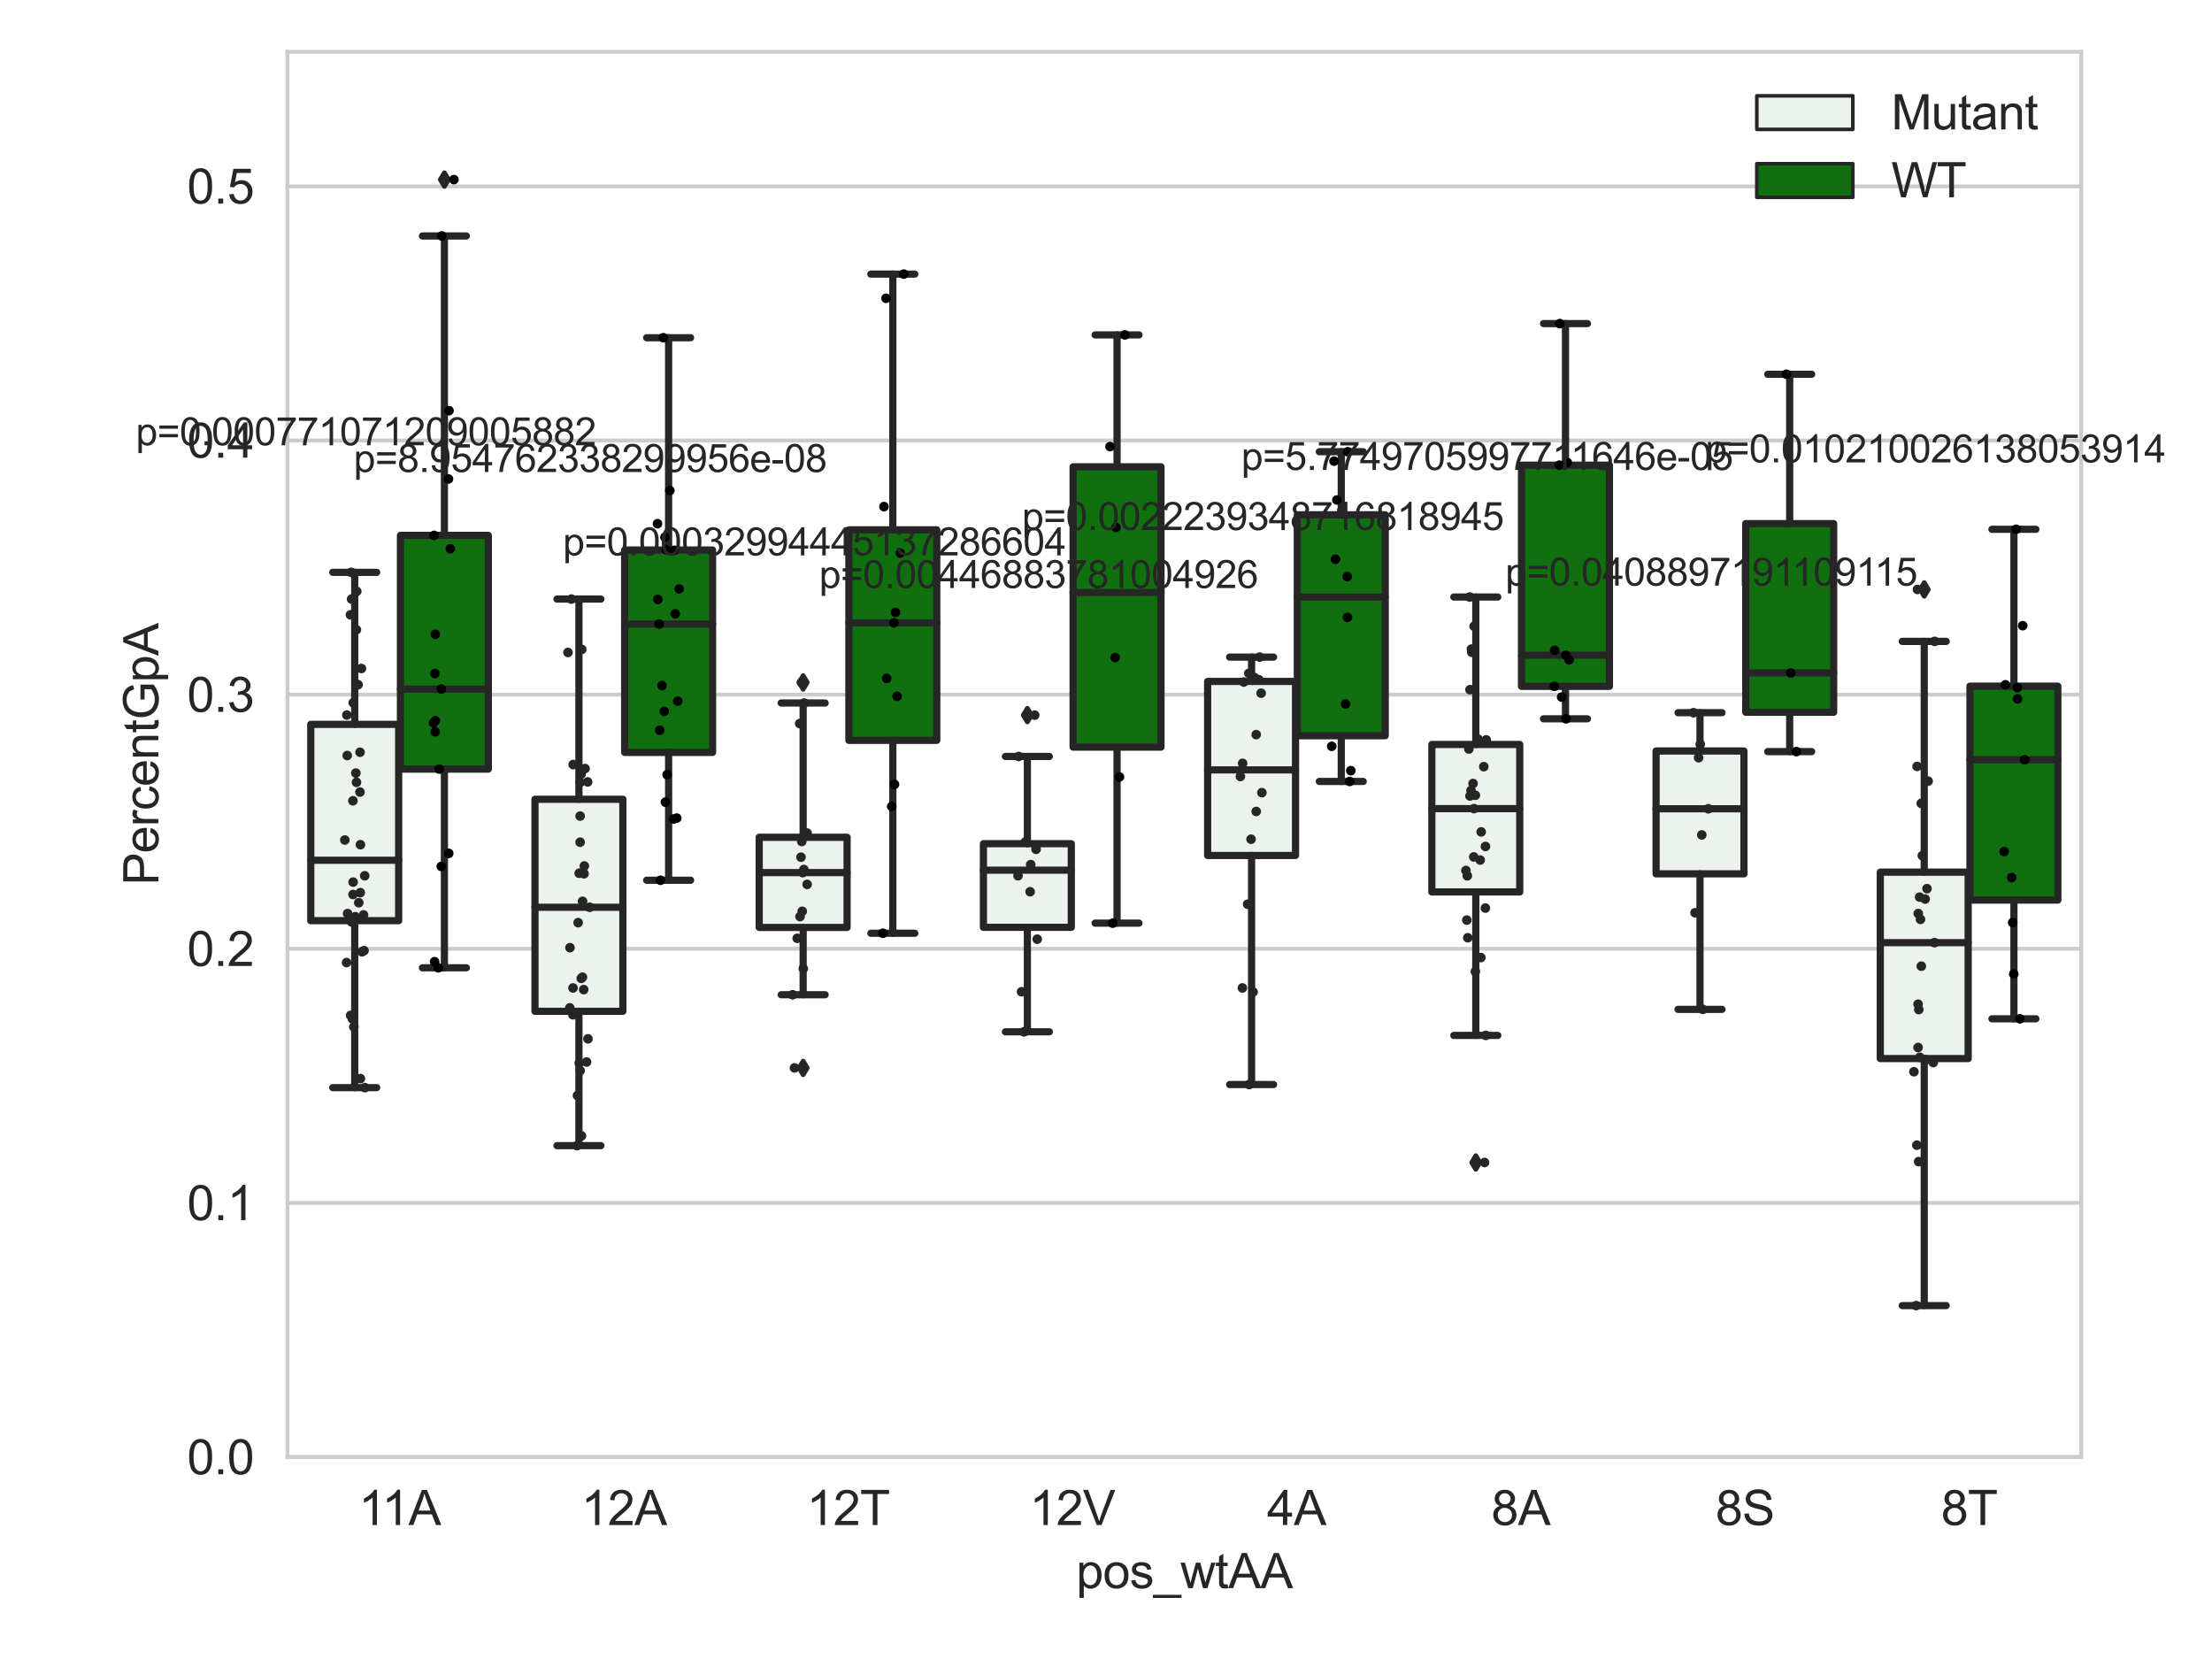 <?xml version="1.0" encoding="utf-8" standalone="no"?>
<!DOCTYPE svg PUBLIC "-//W3C//DTD SVG 1.1//EN"
  "http://www.w3.org/Graphics/SVG/1.1/DTD/svg11.dtd">
<svg xmlns:xlink="http://www.w3.org/1999/xlink" width="460.8pt" height="345.6pt" viewBox="0 0 460.8 345.6" xmlns="http://www.w3.org/2000/svg" version="1.1">
 <defs>
  <style type="text/css">*{stroke-linejoin: round; stroke-linecap: butt}</style>
 </defs>
 <g id="figure_1">
  <g id="patch_1">
   <path d="M 0 345.6 
L 460.8 345.6 
L 460.8 0 
L 0 0 
z
" style="fill: #ffffff"/>
  </g>
  <g id="axes_1">
   <g id="patch_2">
    <path d="M 59.881 303.539 
L 433.547 303.539 
L 433.547 10.8 
L 59.881 10.8 
z
" style="fill: #ffffff"/>
   </g>
   <g id="matplotlib.axis_1">
    <g id="xtick_1">
     <g id="text_1">
      <!-- 11A -->
      <g style="fill: #262626" transform="translate(74.708 317.697)scale(0.1 -0.1)">
       <defs>
        <path id="ArialMT-31" d="M 2384 0 
L 1822 0 
L 1822 3584 
Q 1619 3391 1289 3197 
Q 959 3003 697 2906 
L 697 3450 
Q 1169 3672 1522 3987 
Q 1875 4303 2022 4600 
L 2384 4600 
L 2384 0 
z
" transform="scale(0.016)"/>
        <path id="ArialMT-41" d="M -9 0 
L 1750 4581 
L 2403 4581 
L 4278 0 
L 3588 0 
L 3053 1388 
L 1138 1388 
L 634 0 
L -9 0 
z
M 1313 1881 
L 2866 1881 
L 2388 3150 
Q 2169 3728 2063 4100 
Q 1975 3659 1816 3225 
L 1313 1881 
z
" transform="scale(0.016)"/>
       </defs>
       <use xlink:href="#ArialMT-31"/>
       <use xlink:href="#ArialMT-31" x="48.24"/>
       <use xlink:href="#ArialMT-41" x="103.855"/>
      </g>
     </g>
    </g>
    <g id="xtick_2">
     <g id="text_2">
      <!-- 12A -->
      <g style="fill: #262626" transform="translate(121.048 317.697)scale(0.1 -0.1)">
       <defs>
        <path id="ArialMT-32" d="M 3222 541 
L 3222 0 
L 194 0 
Q 188 203 259 391 
Q 375 700 629 1000 
Q 884 1300 1366 1694 
Q 2113 2306 2375 2664 
Q 2638 3022 2638 3341 
Q 2638 3675 2398 3904 
Q 2159 4134 1775 4134 
Q 1369 4134 1125 3890 
Q 881 3647 878 3216 
L 300 3275 
Q 359 3922 746 4261 
Q 1134 4600 1788 4600 
Q 2447 4600 2831 4234 
Q 3216 3869 3216 3328 
Q 3216 3053 3103 2787 
Q 2991 2522 2730 2228 
Q 2469 1934 1863 1422 
Q 1356 997 1212 845 
Q 1069 694 975 541 
L 3222 541 
z
" transform="scale(0.016)"/>
       </defs>
       <use xlink:href="#ArialMT-31"/>
       <use xlink:href="#ArialMT-32" x="55.615"/>
       <use xlink:href="#ArialMT-41" x="111.23"/>
      </g>
     </g>
    </g>
    <g id="xtick_3">
     <g id="text_3">
      <!-- 12T -->
      <g style="fill: #262626" transform="translate(168.037 317.697)scale(0.1 -0.1)">
       <defs>
        <path id="ArialMT-54" d="M 1659 0 
L 1659 4041 
L 150 4041 
L 150 4581 
L 3781 4581 
L 3781 4041 
L 2266 4041 
L 2266 0 
L 1659 0 
z
" transform="scale(0.016)"/>
       </defs>
       <use xlink:href="#ArialMT-31"/>
       <use xlink:href="#ArialMT-32" x="55.615"/>
       <use xlink:href="#ArialMT-54" x="111.23"/>
      </g>
     </g>
    </g>
    <g id="xtick_4">
     <g id="text_4">
      <!-- 12V -->
      <g style="fill: #262626" transform="translate(214.464 317.697)scale(0.1 -0.1)">
       <defs>
        <path id="ArialMT-56" d="M 1803 0 
L 28 4581 
L 684 4581 
L 1875 1253 
Q 2019 853 2116 503 
Q 2222 878 2363 1253 
L 3600 4581 
L 4219 4581 
L 2425 0 
L 1803 0 
z
" transform="scale(0.016)"/>
       </defs>
       <use xlink:href="#ArialMT-31"/>
       <use xlink:href="#ArialMT-32" x="55.615"/>
       <use xlink:href="#ArialMT-56" x="111.23"/>
      </g>
     </g>
    </g>
    <g id="xtick_5">
     <g id="text_5">
      <!-- 4A -->
      <g style="fill: #262626" transform="translate(263.953 317.697)scale(0.1 -0.1)">
       <defs>
        <path id="ArialMT-34" d="M 2069 0 
L 2069 1097 
L 81 1097 
L 81 1613 
L 2172 4581 
L 2631 4581 
L 2631 1613 
L 3250 1613 
L 3250 1097 
L 2631 1097 
L 2631 0 
L 2069 0 
z
M 2069 1613 
L 2069 3678 
L 634 1613 
L 2069 1613 
z
" transform="scale(0.016)"/>
       </defs>
       <use xlink:href="#ArialMT-34"/>
       <use xlink:href="#ArialMT-41" x="55.615"/>
      </g>
     </g>
    </g>
    <g id="xtick_6">
     <g id="text_6">
      <!-- 8A -->
      <g style="fill: #262626" transform="translate(310.661 317.697)scale(0.1 -0.1)">
       <defs>
        <path id="ArialMT-38" d="M 1131 2484 
Q 781 2613 612 2850 
Q 444 3088 444 3419 
Q 444 3919 803 4259 
Q 1163 4600 1759 4600 
Q 2359 4600 2725 4251 
Q 3091 3903 3091 3403 
Q 3091 3084 2923 2848 
Q 2756 2613 2416 2484 
Q 2838 2347 3058 2040 
Q 3278 1734 3278 1309 
Q 3278 722 2862 322 
Q 2447 -78 1769 -78 
Q 1091 -78 675 323 
Q 259 725 259 1325 
Q 259 1772 486 2073 
Q 713 2375 1131 2484 
z
M 1019 3438 
Q 1019 3113 1228 2906 
Q 1438 2700 1772 2700 
Q 2097 2700 2305 2904 
Q 2513 3109 2513 3406 
Q 2513 3716 2298 3927 
Q 2084 4138 1766 4138 
Q 1444 4138 1231 3931 
Q 1019 3725 1019 3438 
z
M 838 1322 
Q 838 1081 952 856 
Q 1066 631 1291 507 
Q 1516 384 1775 384 
Q 2178 384 2440 643 
Q 2703 903 2703 1303 
Q 2703 1709 2433 1975 
Q 2163 2241 1756 2241 
Q 1359 2241 1098 1978 
Q 838 1716 838 1322 
z
" transform="scale(0.016)"/>
       </defs>
       <use xlink:href="#ArialMT-38"/>
       <use xlink:href="#ArialMT-41" x="55.615"/>
      </g>
     </g>
    </g>
    <g id="xtick_7">
     <g id="text_7">
      <!-- 8S -->
      <g style="fill: #262626" transform="translate(357.369 317.697)scale(0.1 -0.1)">
       <defs>
        <path id="ArialMT-53" d="M 288 1472 
L 859 1522 
Q 900 1178 1048 958 
Q 1197 738 1509 602 
Q 1822 466 2213 466 
Q 2559 466 2825 569 
Q 3091 672 3220 851 
Q 3350 1031 3350 1244 
Q 3350 1459 3225 1620 
Q 3100 1781 2813 1891 
Q 2628 1963 1997 2114 
Q 1366 2266 1113 2400 
Q 784 2572 623 2826 
Q 463 3081 463 3397 
Q 463 3744 659 4045 
Q 856 4347 1234 4503 
Q 1613 4659 2075 4659 
Q 2584 4659 2973 4495 
Q 3363 4331 3572 4012 
Q 3781 3694 3797 3291 
L 3216 3247 
Q 3169 3681 2898 3903 
Q 2628 4125 2100 4125 
Q 1550 4125 1298 3923 
Q 1047 3722 1047 3438 
Q 1047 3191 1225 3031 
Q 1400 2872 2139 2705 
Q 2878 2538 3153 2413 
Q 3553 2228 3743 1945 
Q 3934 1663 3934 1294 
Q 3934 928 3725 604 
Q 3516 281 3123 101 
Q 2731 -78 2241 -78 
Q 1619 -78 1198 103 
Q 778 284 539 648 
Q 300 1013 288 1472 
z
" transform="scale(0.016)"/>
       </defs>
       <use xlink:href="#ArialMT-38"/>
       <use xlink:href="#ArialMT-53" x="55.615"/>
      </g>
     </g>
    </g>
    <g id="xtick_8">
     <g id="text_8">
      <!-- 8T -->
      <g style="fill: #262626" transform="translate(404.359 317.697)scale(0.1 -0.1)">
       <use xlink:href="#ArialMT-38"/>
       <use xlink:href="#ArialMT-54" x="55.615"/>
      </g>
     </g>
    </g>
    <g id="text_9">
     <!-- pos_wtAA -->
     <g style="fill: #262626" transform="translate(224.202 330.842)scale(0.1 -0.1)">
      <defs>
       <path id="ArialMT-70" d="M 422 -1272 
L 422 3319 
L 934 3319 
L 934 2888 
Q 1116 3141 1344 3267 
Q 1572 3394 1897 3394 
Q 2322 3394 2647 3175 
Q 2972 2956 3137 2557 
Q 3303 2159 3303 1684 
Q 3303 1175 3120 767 
Q 2938 359 2589 142 
Q 2241 -75 1856 -75 
Q 1575 -75 1351 44 
Q 1128 163 984 344 
L 984 -1272 
L 422 -1272 
z
M 931 1641 
Q 931 1000 1190 694 
Q 1450 388 1819 388 
Q 2194 388 2461 705 
Q 2728 1022 2728 1688 
Q 2728 2322 2467 2637 
Q 2206 2953 1844 2953 
Q 1484 2953 1207 2617 
Q 931 2281 931 1641 
z
" transform="scale(0.016)"/>
       <path id="ArialMT-6f" d="M 213 1659 
Q 213 2581 725 3025 
Q 1153 3394 1769 3394 
Q 2453 3394 2887 2945 
Q 3322 2497 3322 1706 
Q 3322 1066 3130 698 
Q 2938 331 2570 128 
Q 2203 -75 1769 -75 
Q 1072 -75 642 372 
Q 213 819 213 1659 
z
M 791 1659 
Q 791 1022 1069 705 
Q 1347 388 1769 388 
Q 2188 388 2466 706 
Q 2744 1025 2744 1678 
Q 2744 2294 2464 2611 
Q 2184 2928 1769 2928 
Q 1347 2928 1069 2612 
Q 791 2297 791 1659 
z
" transform="scale(0.016)"/>
       <path id="ArialMT-73" d="M 197 991 
L 753 1078 
Q 800 744 1014 566 
Q 1228 388 1613 388 
Q 2000 388 2187 545 
Q 2375 703 2375 916 
Q 2375 1106 2209 1216 
Q 2094 1291 1634 1406 
Q 1016 1563 777 1677 
Q 538 1791 414 1992 
Q 291 2194 291 2438 
Q 291 2659 392 2848 
Q 494 3038 669 3163 
Q 800 3259 1026 3326 
Q 1253 3394 1513 3394 
Q 1903 3394 2198 3281 
Q 2494 3169 2634 2976 
Q 2775 2784 2828 2463 
L 2278 2388 
Q 2241 2644 2061 2787 
Q 1881 2931 1553 2931 
Q 1166 2931 1000 2803 
Q 834 2675 834 2503 
Q 834 2394 903 2306 
Q 972 2216 1119 2156 
Q 1203 2125 1616 2013 
Q 2213 1853 2448 1751 
Q 2684 1650 2818 1456 
Q 2953 1263 2953 975 
Q 2953 694 2789 445 
Q 2625 197 2315 61 
Q 2006 -75 1616 -75 
Q 969 -75 630 194 
Q 291 463 197 991 
z
" transform="scale(0.016)"/>
       <path id="ArialMT-5f" d="M -97 -1272 
L -97 -866 
L 3631 -866 
L 3631 -1272 
L -97 -1272 
z
" transform="scale(0.016)"/>
       <path id="ArialMT-77" d="M 1034 0 
L 19 3319 
L 600 3319 
L 1128 1403 
L 1325 691 
Q 1338 744 1497 1375 
L 2025 3319 
L 2603 3319 
L 3100 1394 
L 3266 759 
L 3456 1400 
L 4025 3319 
L 4572 3319 
L 3534 0 
L 2950 0 
L 2422 1988 
L 2294 2553 
L 1622 0 
L 1034 0 
z
" transform="scale(0.016)"/>
       <path id="ArialMT-74" d="M 1650 503 
L 1731 6 
Q 1494 -44 1306 -44 
Q 1000 -44 831 53 
Q 663 150 594 308 
Q 525 466 525 972 
L 525 2881 
L 113 2881 
L 113 3319 
L 525 3319 
L 525 4141 
L 1084 4478 
L 1084 3319 
L 1650 3319 
L 1650 2881 
L 1084 2881 
L 1084 941 
Q 1084 700 1114 631 
Q 1144 563 1211 522 
Q 1278 481 1403 481 
Q 1497 481 1650 503 
z
" transform="scale(0.016)"/>
      </defs>
      <use xlink:href="#ArialMT-70"/>
      <use xlink:href="#ArialMT-6f" x="55.615"/>
      <use xlink:href="#ArialMT-73" x="111.23"/>
      <use xlink:href="#ArialMT-5f" x="161.23"/>
      <use xlink:href="#ArialMT-77" x="216.846"/>
      <use xlink:href="#ArialMT-74" x="289.062"/>
      <use xlink:href="#ArialMT-41" x="316.846"/>
      <use xlink:href="#ArialMT-41" x="383.545"/>
     </g>
    </g>
   </g>
   <g id="matplotlib.axis_2">
    <g id="ytick_1">
     <g id="line2d_1">
      <path d="M 59.881 303.539 
L 433.547 303.539 
" clip-path="url(#pe1dc0dbbfb)" style="fill: none; stroke: #cccccc; stroke-width: 0.8; stroke-linecap: round"/>
     </g>
     <g id="text_10">
      <!-- 0.0 -->
      <g style="fill: #262626" transform="translate(38.981 307.118)scale(0.1 -0.1)">
       <defs>
        <path id="ArialMT-30" d="M 266 2259 
Q 266 3072 433 3567 
Q 600 4063 929 4331 
Q 1259 4600 1759 4600 
Q 2128 4600 2406 4451 
Q 2684 4303 2865 4023 
Q 3047 3744 3150 3342 
Q 3253 2941 3253 2259 
Q 3253 1453 3087 958 
Q 2922 463 2592 192 
Q 2263 -78 1759 -78 
Q 1097 -78 719 397 
Q 266 969 266 2259 
z
M 844 2259 
Q 844 1131 1108 757 
Q 1372 384 1759 384 
Q 2147 384 2411 759 
Q 2675 1134 2675 2259 
Q 2675 3391 2411 3762 
Q 2147 4134 1753 4134 
Q 1366 4134 1134 3806 
Q 844 3388 844 2259 
z
" transform="scale(0.016)"/>
        <path id="ArialMT-2e" d="M 581 0 
L 581 641 
L 1222 641 
L 1222 0 
L 581 0 
z
" transform="scale(0.016)"/>
       </defs>
       <use xlink:href="#ArialMT-30"/>
       <use xlink:href="#ArialMT-2e" x="55.615"/>
       <use xlink:href="#ArialMT-30" x="83.398"/>
      </g>
     </g>
    </g>
    <g id="ytick_2">
     <g id="line2d_2">
      <path d="M 59.881 250.595 
L 433.547 250.595 
" clip-path="url(#pe1dc0dbbfb)" style="fill: none; stroke: #cccccc; stroke-width: 0.8; stroke-linecap: round"/>
     </g>
     <g id="text_11">
      <!-- 0.1 -->
      <g style="fill: #262626" transform="translate(38.981 254.174)scale(0.1 -0.1)">
       <use xlink:href="#ArialMT-30"/>
       <use xlink:href="#ArialMT-2e" x="55.615"/>
       <use xlink:href="#ArialMT-31" x="83.398"/>
      </g>
     </g>
    </g>
    <g id="ytick_3">
     <g id="line2d_3">
      <path d="M 59.881 197.651 
L 433.547 197.651 
" clip-path="url(#pe1dc0dbbfb)" style="fill: none; stroke: #cccccc; stroke-width: 0.8; stroke-linecap: round"/>
     </g>
     <g id="text_12">
      <!-- 0.2 -->
      <g style="fill: #262626" transform="translate(38.981 201.23)scale(0.1 -0.1)">
       <use xlink:href="#ArialMT-30"/>
       <use xlink:href="#ArialMT-2e" x="55.615"/>
       <use xlink:href="#ArialMT-32" x="83.398"/>
      </g>
     </g>
    </g>
    <g id="ytick_4">
     <g id="line2d_4">
      <path d="M 59.881 144.707 
L 433.547 144.707 
" clip-path="url(#pe1dc0dbbfb)" style="fill: none; stroke: #cccccc; stroke-width: 0.8; stroke-linecap: round"/>
     </g>
     <g id="text_13">
      <!-- 0.3 -->
      <g style="fill: #262626" transform="translate(38.981 148.286)scale(0.1 -0.1)">
       <defs>
        <path id="ArialMT-33" d="M 269 1209 
L 831 1284 
Q 928 806 1161 595 
Q 1394 384 1728 384 
Q 2125 384 2398 659 
Q 2672 934 2672 1341 
Q 2672 1728 2419 1979 
Q 2166 2231 1775 2231 
Q 1616 2231 1378 2169 
L 1441 2663 
Q 1497 2656 1531 2656 
Q 1891 2656 2178 2843 
Q 2466 3031 2466 3422 
Q 2466 3731 2256 3934 
Q 2047 4138 1716 4138 
Q 1388 4138 1169 3931 
Q 950 3725 888 3313 
L 325 3413 
Q 428 3978 793 4289 
Q 1159 4600 1703 4600 
Q 2078 4600 2393 4439 
Q 2709 4278 2876 4000 
Q 3044 3722 3044 3409 
Q 3044 3113 2884 2869 
Q 2725 2625 2413 2481 
Q 2819 2388 3044 2092 
Q 3269 1797 3269 1353 
Q 3269 753 2831 336 
Q 2394 -81 1725 -81 
Q 1122 -81 723 278 
Q 325 638 269 1209 
z
" transform="scale(0.016)"/>
       </defs>
       <use xlink:href="#ArialMT-30"/>
       <use xlink:href="#ArialMT-2e" x="55.615"/>
       <use xlink:href="#ArialMT-33" x="83.398"/>
      </g>
     </g>
    </g>
    <g id="ytick_5">
     <g id="line2d_5">
      <path d="M 59.881 91.763 
L 433.547 91.763 
" clip-path="url(#pe1dc0dbbfb)" style="fill: none; stroke: #cccccc; stroke-width: 0.8; stroke-linecap: round"/>
     </g>
     <g id="text_14">
      <!-- 0.4 -->
      <g style="fill: #262626" transform="translate(38.981 95.342)scale(0.1 -0.1)">
       <use xlink:href="#ArialMT-30"/>
       <use xlink:href="#ArialMT-2e" x="55.615"/>
       <use xlink:href="#ArialMT-34" x="83.398"/>
      </g>
     </g>
    </g>
    <g id="ytick_6">
     <g id="line2d_6">
      <path d="M 59.881 38.819 
L 433.547 38.819 
" clip-path="url(#pe1dc0dbbfb)" style="fill: none; stroke: #cccccc; stroke-width: 0.8; stroke-linecap: round"/>
     </g>
     <g id="text_15">
      <!-- 0.5 -->
      <g style="fill: #262626" transform="translate(38.981 42.398)scale(0.1 -0.1)">
       <defs>
        <path id="ArialMT-35" d="M 266 1200 
L 856 1250 
Q 922 819 1161 601 
Q 1400 384 1738 384 
Q 2144 384 2425 690 
Q 2706 997 2706 1503 
Q 2706 1984 2436 2262 
Q 2166 2541 1728 2541 
Q 1456 2541 1237 2417 
Q 1019 2294 894 2097 
L 366 2166 
L 809 4519 
L 3088 4519 
L 3088 3981 
L 1259 3981 
L 1013 2750 
Q 1425 3038 1878 3038 
Q 2478 3038 2890 2622 
Q 3303 2206 3303 1553 
Q 3303 931 2941 478 
Q 2500 -78 1738 -78 
Q 1113 -78 717 272 
Q 322 622 266 1200 
z
" transform="scale(0.016)"/>
       </defs>
       <use xlink:href="#ArialMT-30"/>
       <use xlink:href="#ArialMT-2e" x="55.615"/>
       <use xlink:href="#ArialMT-35" x="83.398"/>
      </g>
     </g>
    </g>
    <g id="text_16">
     <!-- PercentGpA -->
     <g style="fill: #262626" transform="translate(32.994 184.405)rotate(-90)scale(0.1 -0.1)">
      <defs>
       <path id="ArialMT-50" d="M 494 0 
L 494 4581 
L 2222 4581 
Q 2678 4581 2919 4538 
Q 3256 4481 3484 4323 
Q 3713 4166 3852 3881 
Q 3991 3597 3991 3256 
Q 3991 2672 3619 2267 
Q 3247 1863 2275 1863 
L 1100 1863 
L 1100 0 
L 494 0 
z
M 1100 2403 
L 2284 2403 
Q 2872 2403 3119 2622 
Q 3366 2841 3366 3238 
Q 3366 3525 3220 3729 
Q 3075 3934 2838 4000 
Q 2684 4041 2272 4041 
L 1100 4041 
L 1100 2403 
z
" transform="scale(0.016)"/>
       <path id="ArialMT-65" d="M 2694 1069 
L 3275 997 
Q 3138 488 2766 206 
Q 2394 -75 1816 -75 
Q 1088 -75 661 373 
Q 234 822 234 1631 
Q 234 2469 665 2931 
Q 1097 3394 1784 3394 
Q 2450 3394 2872 2941 
Q 3294 2488 3294 1666 
Q 3294 1616 3291 1516 
L 816 1516 
Q 847 969 1125 678 
Q 1403 388 1819 388 
Q 2128 388 2347 550 
Q 2566 713 2694 1069 
z
M 847 1978 
L 2700 1978 
Q 2663 2397 2488 2606 
Q 2219 2931 1791 2931 
Q 1403 2931 1139 2672 
Q 875 2413 847 1978 
z
" transform="scale(0.016)"/>
       <path id="ArialMT-72" d="M 416 0 
L 416 3319 
L 922 3319 
L 922 2816 
Q 1116 3169 1280 3281 
Q 1444 3394 1641 3394 
Q 1925 3394 2219 3213 
L 2025 2691 
Q 1819 2813 1613 2813 
Q 1428 2813 1281 2702 
Q 1134 2591 1072 2394 
Q 978 2094 978 1738 
L 978 0 
L 416 0 
z
" transform="scale(0.016)"/>
       <path id="ArialMT-63" d="M 2588 1216 
L 3141 1144 
Q 3050 572 2676 248 
Q 2303 -75 1759 -75 
Q 1078 -75 664 370 
Q 250 816 250 1647 
Q 250 2184 428 2587 
Q 606 2991 970 3192 
Q 1334 3394 1763 3394 
Q 2303 3394 2647 3120 
Q 2991 2847 3088 2344 
L 2541 2259 
Q 2463 2594 2264 2762 
Q 2066 2931 1784 2931 
Q 1359 2931 1093 2626 
Q 828 2322 828 1663 
Q 828 994 1084 691 
Q 1341 388 1753 388 
Q 2084 388 2306 591 
Q 2528 794 2588 1216 
z
" transform="scale(0.016)"/>
       <path id="ArialMT-6e" d="M 422 0 
L 422 3319 
L 928 3319 
L 928 2847 
Q 1294 3394 1984 3394 
Q 2284 3394 2536 3286 
Q 2788 3178 2913 3003 
Q 3038 2828 3088 2588 
Q 3119 2431 3119 2041 
L 3119 0 
L 2556 0 
L 2556 2019 
Q 2556 2363 2490 2533 
Q 2425 2703 2258 2804 
Q 2091 2906 1866 2906 
Q 1506 2906 1245 2678 
Q 984 2450 984 1813 
L 984 0 
L 422 0 
z
" transform="scale(0.016)"/>
       <path id="ArialMT-47" d="M 2638 1797 
L 2638 2334 
L 4578 2338 
L 4578 638 
Q 4131 281 3656 101 
Q 3181 -78 2681 -78 
Q 2006 -78 1454 211 
Q 903 500 622 1047 
Q 341 1594 341 2269 
Q 341 2938 620 3517 
Q 900 4097 1425 4378 
Q 1950 4659 2634 4659 
Q 3131 4659 3532 4498 
Q 3934 4338 4162 4050 
Q 4391 3763 4509 3300 
L 3963 3150 
Q 3859 3500 3706 3700 
Q 3553 3900 3268 4020 
Q 2984 4141 2638 4141 
Q 2222 4141 1919 4014 
Q 1616 3888 1430 3681 
Q 1244 3475 1141 3228 
Q 966 2803 966 2306 
Q 966 1694 1177 1281 
Q 1388 869 1791 669 
Q 2194 469 2647 469 
Q 3041 469 3416 620 
Q 3791 772 3984 944 
L 3984 1797 
L 2638 1797 
z
" transform="scale(0.016)"/>
      </defs>
      <use xlink:href="#ArialMT-50"/>
      <use xlink:href="#ArialMT-65" x="66.699"/>
      <use xlink:href="#ArialMT-72" x="122.314"/>
      <use xlink:href="#ArialMT-63" x="155.615"/>
      <use xlink:href="#ArialMT-65" x="205.615"/>
      <use xlink:href="#ArialMT-6e" x="261.23"/>
      <use xlink:href="#ArialMT-74" x="316.846"/>
      <use xlink:href="#ArialMT-47" x="344.629"/>
      <use xlink:href="#ArialMT-70" x="422.412"/>
      <use xlink:href="#ArialMT-41" x="478.027"/>
     </g>
    </g>
   </g>
   <g id="patch_3">
    <path d="M 64.739 191.795 
L 83.049 191.795 
L 83.049 150.894 
L 64.739 150.894 
L 64.739 191.795 
z
" clip-path="url(#pe1dc0dbbfb)" style="fill: #ecf2ec; stroke: #262626; stroke-width: 1.5; stroke-linejoin: miter"/>
   </g>
   <g id="patch_4">
    <path d="M 83.422 160.217 
L 101.732 160.217 
L 101.732 111.529 
L 83.422 111.529 
L 83.422 160.217 
z
" clip-path="url(#pe1dc0dbbfb)" style="fill: #107010; stroke: #262626; stroke-width: 1.5; stroke-linejoin: miter"/>
   </g>
   <g id="patch_5">
    <path d="M 111.447 210.676 
L 129.757 210.676 
L 129.757 166.497 
L 111.447 166.497 
L 111.447 210.676 
z
" clip-path="url(#pe1dc0dbbfb)" style="fill: #ecf2ec; stroke: #262626; stroke-width: 1.5; stroke-linejoin: miter"/>
   </g>
   <g id="patch_6">
    <path d="M 130.13 156.74 
L 148.44 156.74 
L 148.44 114.579 
L 130.13 114.579 
L 130.13 156.74 
z
" clip-path="url(#pe1dc0dbbfb)" style="fill: #107010; stroke: #262626; stroke-width: 1.5; stroke-linejoin: miter"/>
   </g>
   <g id="patch_7">
    <path d="M 158.155 193.203 
L 176.465 193.203 
L 176.465 174.422 
L 158.155 174.422 
L 158.155 193.203 
z
" clip-path="url(#pe1dc0dbbfb)" style="fill: #ecf2ec; stroke: #262626; stroke-width: 1.5; stroke-linejoin: miter"/>
   </g>
   <g id="patch_8">
    <path d="M 176.839 154.227 
L 195.148 154.227 
L 195.148 110.376 
L 176.839 110.376 
L 176.839 154.227 
z
" clip-path="url(#pe1dc0dbbfb)" style="fill: #107010; stroke: #262626; stroke-width: 1.5; stroke-linejoin: miter"/>
   </g>
   <g id="patch_9">
    <path d="M 204.864 193.176 
L 223.173 193.176 
L 223.173 175.76 
L 204.864 175.76 
L 204.864 193.176 
z
" clip-path="url(#pe1dc0dbbfb)" style="fill: #ecf2ec; stroke: #262626; stroke-width: 1.5; stroke-linejoin: miter"/>
   </g>
   <g id="patch_10">
    <path d="M 223.547 155.639 
L 241.857 155.639 
L 241.857 97.246 
L 223.547 97.246 
L 223.547 155.639 
z
" clip-path="url(#pe1dc0dbbfb)" style="fill: #107010; stroke: #262626; stroke-width: 1.5; stroke-linejoin: miter"/>
   </g>
   <g id="patch_11">
    <path d="M 251.572 178.209 
L 269.881 178.209 
L 269.881 141.956 
L 251.572 141.956 
L 251.572 178.209 
z
" clip-path="url(#pe1dc0dbbfb)" style="fill: #ecf2ec; stroke: #262626; stroke-width: 1.5; stroke-linejoin: miter"/>
   </g>
   <g id="patch_12">
    <path d="M 270.255 153.266 
L 288.565 153.266 
L 288.565 107.244 
L 270.255 107.244 
L 270.255 153.266 
z
" clip-path="url(#pe1dc0dbbfb)" style="fill: #107010; stroke: #262626; stroke-width: 1.5; stroke-linejoin: miter"/>
   </g>
   <g id="patch_13">
    <path d="M 298.28 185.806 
L 316.59 185.806 
L 316.59 155.085 
L 298.28 155.085 
L 298.28 185.806 
z
" clip-path="url(#pe1dc0dbbfb)" style="fill: #ecf2ec; stroke: #262626; stroke-width: 1.5; stroke-linejoin: miter"/>
   </g>
   <g id="patch_14">
    <path d="M 316.963 142.98 
L 335.273 142.98 
L 335.273 96.902 
L 316.963 96.902 
L 316.963 142.98 
z
" clip-path="url(#pe1dc0dbbfb)" style="fill: #107010; stroke: #262626; stroke-width: 1.5; stroke-linejoin: miter"/>
   </g>
   <g id="patch_15">
    <path d="M 344.988 182.036 
L 363.298 182.036 
L 363.298 156.445 
L 344.988 156.445 
L 344.988 182.036 
z
" clip-path="url(#pe1dc0dbbfb)" style="fill: #ecf2ec; stroke: #262626; stroke-width: 1.5; stroke-linejoin: miter"/>
   </g>
   <g id="patch_16">
    <path d="M 363.672 148.378 
L 381.981 148.378 
L 381.981 109.076 
L 363.672 109.076 
L 363.672 148.378 
z
" clip-path="url(#pe1dc0dbbfb)" style="fill: #107010; stroke: #262626; stroke-width: 1.5; stroke-linejoin: miter"/>
   </g>
   <g id="patch_17">
    <path d="M 391.697 220.523 
L 410.006 220.523 
L 410.006 181.685 
L 391.697 181.685 
L 391.697 220.523 
z
" clip-path="url(#pe1dc0dbbfb)" style="fill: #ecf2ec; stroke: #262626; stroke-width: 1.5; stroke-linejoin: miter"/>
   </g>
   <g id="patch_18">
    <path d="M 410.38 187.5 
L 428.689 187.5 
L 428.689 142.94 
L 410.38 142.94 
L 410.38 187.5 
z
" clip-path="url(#pe1dc0dbbfb)" style="fill: #107010; stroke: #262626; stroke-width: 1.5; stroke-linejoin: miter"/>
   </g>
   <g id="patch_19">
    <path d="M 83.235 303.539 
L 83.235 303.539 
L 83.235 303.539 
L 83.235 303.539 
z
" clip-path="url(#pe1dc0dbbfb)" style="fill: #ecf2ec; stroke: #262626; stroke-width: 0.75; stroke-linejoin: miter"/>
   </g>
   <g id="patch_20">
    <path d="M 83.235 303.539 
L 83.235 303.539 
L 83.235 303.539 
L 83.235 303.539 
z
" clip-path="url(#pe1dc0dbbfb)" style="fill: #107010; stroke: #262626; stroke-width: 0.75; stroke-linejoin: miter"/>
   </g>
   <g id="PathCollection_1"/>
   <g id="PathCollection_2"/>
   <g id="line2d_7">
    <path d="M 73.894 191.795 
L 73.894 226.574 
" clip-path="url(#pe1dc0dbbfb)" style="fill: none; stroke: #262626; stroke-width: 1.5; stroke-linecap: round"/>
   </g>
   <g id="line2d_8">
    <path d="M 73.894 150.894 
L 73.894 119.23 
" clip-path="url(#pe1dc0dbbfb)" style="fill: none; stroke: #262626; stroke-width: 1.5; stroke-linecap: round"/>
   </g>
   <g id="line2d_9">
    <path d="M 69.316 226.574 
L 78.471 226.574 
" clip-path="url(#pe1dc0dbbfb)" style="fill: none; stroke: #262626; stroke-width: 1.5; stroke-linecap: round"/>
   </g>
   <g id="line2d_10">
    <path d="M 69.316 119.23 
L 78.471 119.23 
" clip-path="url(#pe1dc0dbbfb)" style="fill: none; stroke: #262626; stroke-width: 1.5; stroke-linecap: round"/>
   </g>
   <g id="line2d_11"/>
   <g id="line2d_12">
    <path d="M 92.577 160.217 
L 92.577 201.614 
" clip-path="url(#pe1dc0dbbfb)" style="fill: none; stroke: #262626; stroke-width: 1.5; stroke-linecap: round"/>
   </g>
   <g id="line2d_13">
    <path d="M 92.577 111.529 
L 92.577 49.158 
" clip-path="url(#pe1dc0dbbfb)" style="fill: none; stroke: #262626; stroke-width: 1.5; stroke-linecap: round"/>
   </g>
   <g id="line2d_14">
    <path d="M 88 201.614 
L 97.154 201.614 
" clip-path="url(#pe1dc0dbbfb)" style="fill: none; stroke: #262626; stroke-width: 1.5; stroke-linecap: round"/>
   </g>
   <g id="line2d_15">
    <path d="M 88 49.158 
L 97.154 49.158 
" clip-path="url(#pe1dc0dbbfb)" style="fill: none; stroke: #262626; stroke-width: 1.5; stroke-linecap: round"/>
   </g>
   <g id="line2d_16">
    <defs>
     <path id="m1bd537d157" d="M -0 1.414 
L 0.849 0 
L 0 -1.414 
L -0.849 -0 
z
" style="stroke: #262626; stroke-linejoin: miter"/>
    </defs>
    <g clip-path="url(#pe1dc0dbbfb)">
     <use xlink:href="#m1bd537d157" x="92.577" y="37.413" style="fill: #262626; stroke: #262626; stroke-linejoin: miter"/>
    </g>
   </g>
   <g id="line2d_17">
    <path d="M 120.602 210.676 
L 120.602 238.656 
" clip-path="url(#pe1dc0dbbfb)" style="fill: none; stroke: #262626; stroke-width: 1.5; stroke-linecap: round"/>
   </g>
   <g id="line2d_18">
    <path d="M 120.602 166.497 
L 120.602 124.8 
" clip-path="url(#pe1dc0dbbfb)" style="fill: none; stroke: #262626; stroke-width: 1.5; stroke-linecap: round"/>
   </g>
   <g id="line2d_19">
    <path d="M 116.025 238.656 
L 125.179 238.656 
" clip-path="url(#pe1dc0dbbfb)" style="fill: none; stroke: #262626; stroke-width: 1.5; stroke-linecap: round"/>
   </g>
   <g id="line2d_20">
    <path d="M 116.025 124.8 
L 125.179 124.8 
" clip-path="url(#pe1dc0dbbfb)" style="fill: none; stroke: #262626; stroke-width: 1.5; stroke-linecap: round"/>
   </g>
   <g id="line2d_21"/>
   <g id="line2d_22">
    <path d="M 139.285 156.74 
L 139.285 183.373 
" clip-path="url(#pe1dc0dbbfb)" style="fill: none; stroke: #262626; stroke-width: 1.5; stroke-linecap: round"/>
   </g>
   <g id="line2d_23">
    <path d="M 139.285 114.579 
L 139.285 70.358 
" clip-path="url(#pe1dc0dbbfb)" style="fill: none; stroke: #262626; stroke-width: 1.5; stroke-linecap: round"/>
   </g>
   <g id="line2d_24">
    <path d="M 134.708 183.373 
L 143.863 183.373 
" clip-path="url(#pe1dc0dbbfb)" style="fill: none; stroke: #262626; stroke-width: 1.5; stroke-linecap: round"/>
   </g>
   <g id="line2d_25">
    <path d="M 134.708 70.358 
L 143.863 70.358 
" clip-path="url(#pe1dc0dbbfb)" style="fill: none; stroke: #262626; stroke-width: 1.5; stroke-linecap: round"/>
   </g>
   <g id="line2d_26"/>
   <g id="line2d_27">
    <path d="M 167.31 193.203 
L 167.31 207.227 
" clip-path="url(#pe1dc0dbbfb)" style="fill: none; stroke: #262626; stroke-width: 1.5; stroke-linecap: round"/>
   </g>
   <g id="line2d_28">
    <path d="M 167.31 174.422 
L 167.31 146.448 
" clip-path="url(#pe1dc0dbbfb)" style="fill: none; stroke: #262626; stroke-width: 1.5; stroke-linecap: round"/>
   </g>
   <g id="line2d_29">
    <path d="M 162.733 207.227 
L 171.888 207.227 
" clip-path="url(#pe1dc0dbbfb)" style="fill: none; stroke: #262626; stroke-width: 1.5; stroke-linecap: round"/>
   </g>
   <g id="line2d_30">
    <path d="M 162.733 146.448 
L 171.888 146.448 
" clip-path="url(#pe1dc0dbbfb)" style="fill: none; stroke: #262626; stroke-width: 1.5; stroke-linecap: round"/>
   </g>
   <g id="line2d_31">
    <g clip-path="url(#pe1dc0dbbfb)">
     <use xlink:href="#m1bd537d157" x="167.31" y="222.467" style="fill: #262626; stroke: #262626; stroke-linejoin: miter"/>
     <use xlink:href="#m1bd537d157" x="167.31" y="142.171" style="fill: #262626; stroke: #262626; stroke-linejoin: miter"/>
    </g>
   </g>
   <g id="line2d_32">
    <path d="M 185.993 154.227 
L 185.993 194.414 
" clip-path="url(#pe1dc0dbbfb)" style="fill: none; stroke: #262626; stroke-width: 1.5; stroke-linecap: round"/>
   </g>
   <g id="line2d_33">
    <path d="M 185.993 110.376 
L 185.993 57.103 
" clip-path="url(#pe1dc0dbbfb)" style="fill: none; stroke: #262626; stroke-width: 1.5; stroke-linecap: round"/>
   </g>
   <g id="line2d_34">
    <path d="M 181.416 194.414 
L 190.571 194.414 
" clip-path="url(#pe1dc0dbbfb)" style="fill: none; stroke: #262626; stroke-width: 1.5; stroke-linecap: round"/>
   </g>
   <g id="line2d_35">
    <path d="M 181.416 57.103 
L 190.571 57.103 
" clip-path="url(#pe1dc0dbbfb)" style="fill: none; stroke: #262626; stroke-width: 1.5; stroke-linecap: round"/>
   </g>
   <g id="line2d_36"/>
   <g id="line2d_37">
    <path d="M 214.018 193.176 
L 214.018 214.945 
" clip-path="url(#pe1dc0dbbfb)" style="fill: none; stroke: #262626; stroke-width: 1.5; stroke-linecap: round"/>
   </g>
   <g id="line2d_38">
    <path d="M 214.018 175.76 
L 214.018 157.586 
" clip-path="url(#pe1dc0dbbfb)" style="fill: none; stroke: #262626; stroke-width: 1.5; stroke-linecap: round"/>
   </g>
   <g id="line2d_39">
    <path d="M 209.441 214.945 
L 218.596 214.945 
" clip-path="url(#pe1dc0dbbfb)" style="fill: none; stroke: #262626; stroke-width: 1.5; stroke-linecap: round"/>
   </g>
   <g id="line2d_40">
    <path d="M 209.441 157.586 
L 218.596 157.586 
" clip-path="url(#pe1dc0dbbfb)" style="fill: none; stroke: #262626; stroke-width: 1.5; stroke-linecap: round"/>
   </g>
   <g id="line2d_41">
    <g clip-path="url(#pe1dc0dbbfb)">
     <use xlink:href="#m1bd537d157" x="214.018" y="148.974" style="fill: #262626; stroke: #262626; stroke-linejoin: miter"/>
    </g>
   </g>
   <g id="line2d_42">
    <path d="M 232.702 155.639 
L 232.702 192.306 
" clip-path="url(#pe1dc0dbbfb)" style="fill: none; stroke: #262626; stroke-width: 1.5; stroke-linecap: round"/>
   </g>
   <g id="line2d_43">
    <path d="M 232.702 97.246 
L 232.702 69.767 
" clip-path="url(#pe1dc0dbbfb)" style="fill: none; stroke: #262626; stroke-width: 1.5; stroke-linecap: round"/>
   </g>
   <g id="line2d_44">
    <path d="M 228.124 192.306 
L 237.279 192.306 
" clip-path="url(#pe1dc0dbbfb)" style="fill: none; stroke: #262626; stroke-width: 1.5; stroke-linecap: round"/>
   </g>
   <g id="line2d_45">
    <path d="M 228.124 69.767 
L 237.279 69.767 
" clip-path="url(#pe1dc0dbbfb)" style="fill: none; stroke: #262626; stroke-width: 1.5; stroke-linecap: round"/>
   </g>
   <g id="line2d_46"/>
   <g id="line2d_47">
    <path d="M 260.727 178.209 
L 260.727 225.931 
" clip-path="url(#pe1dc0dbbfb)" style="fill: none; stroke: #262626; stroke-width: 1.5; stroke-linecap: round"/>
   </g>
   <g id="line2d_48">
    <path d="M 260.727 141.956 
L 260.727 136.886 
" clip-path="url(#pe1dc0dbbfb)" style="fill: none; stroke: #262626; stroke-width: 1.5; stroke-linecap: round"/>
   </g>
   <g id="line2d_49">
    <path d="M 256.149 225.931 
L 265.304 225.931 
" clip-path="url(#pe1dc0dbbfb)" style="fill: none; stroke: #262626; stroke-width: 1.5; stroke-linecap: round"/>
   </g>
   <g id="line2d_50">
    <path d="M 256.149 136.886 
L 265.304 136.886 
" clip-path="url(#pe1dc0dbbfb)" style="fill: none; stroke: #262626; stroke-width: 1.5; stroke-linecap: round"/>
   </g>
   <g id="line2d_51"/>
   <g id="line2d_52">
    <path d="M 279.41 153.266 
L 279.41 162.792 
" clip-path="url(#pe1dc0dbbfb)" style="fill: none; stroke: #262626; stroke-width: 1.5; stroke-linecap: round"/>
   </g>
   <g id="line2d_53">
    <path d="M 279.41 107.244 
L 279.41 94.104 
" clip-path="url(#pe1dc0dbbfb)" style="fill: none; stroke: #262626; stroke-width: 1.5; stroke-linecap: round"/>
   </g>
   <g id="line2d_54">
    <path d="M 274.833 162.792 
L 283.987 162.792 
" clip-path="url(#pe1dc0dbbfb)" style="fill: none; stroke: #262626; stroke-width: 1.5; stroke-linecap: round"/>
   </g>
   <g id="line2d_55">
    <path d="M 274.833 94.104 
L 283.987 94.104 
" clip-path="url(#pe1dc0dbbfb)" style="fill: none; stroke: #262626; stroke-width: 1.5; stroke-linecap: round"/>
   </g>
   <g id="line2d_56"/>
   <g id="line2d_57">
    <path d="M 307.435 185.806 
L 307.435 215.694 
" clip-path="url(#pe1dc0dbbfb)" style="fill: none; stroke: #262626; stroke-width: 1.5; stroke-linecap: round"/>
   </g>
   <g id="line2d_58">
    <path d="M 307.435 155.085 
L 307.435 124.37 
" clip-path="url(#pe1dc0dbbfb)" style="fill: none; stroke: #262626; stroke-width: 1.5; stroke-linecap: round"/>
   </g>
   <g id="line2d_59">
    <path d="M 302.858 215.694 
L 312.012 215.694 
" clip-path="url(#pe1dc0dbbfb)" style="fill: none; stroke: #262626; stroke-width: 1.5; stroke-linecap: round"/>
   </g>
   <g id="line2d_60">
    <path d="M 302.858 124.37 
L 312.012 124.37 
" clip-path="url(#pe1dc0dbbfb)" style="fill: none; stroke: #262626; stroke-width: 1.5; stroke-linecap: round"/>
   </g>
   <g id="line2d_61">
    <g clip-path="url(#pe1dc0dbbfb)">
     <use xlink:href="#m1bd537d157" x="307.435" y="242.169" style="fill: #262626; stroke: #262626; stroke-linejoin: miter"/>
    </g>
   </g>
   <g id="line2d_62">
    <path d="M 326.118 142.98 
L 326.118 149.742 
" clip-path="url(#pe1dc0dbbfb)" style="fill: none; stroke: #262626; stroke-width: 1.5; stroke-linecap: round"/>
   </g>
   <g id="line2d_63">
    <path d="M 326.118 96.902 
L 326.118 67.41 
" clip-path="url(#pe1dc0dbbfb)" style="fill: none; stroke: #262626; stroke-width: 1.5; stroke-linecap: round"/>
   </g>
   <g id="line2d_64">
    <path d="M 321.541 149.742 
L 330.696 149.742 
" clip-path="url(#pe1dc0dbbfb)" style="fill: none; stroke: #262626; stroke-width: 1.5; stroke-linecap: round"/>
   </g>
   <g id="line2d_65">
    <path d="M 321.541 67.41 
L 330.696 67.41 
" clip-path="url(#pe1dc0dbbfb)" style="fill: none; stroke: #262626; stroke-width: 1.5; stroke-linecap: round"/>
   </g>
   <g id="line2d_66"/>
   <g id="line2d_67">
    <path d="M 354.143 182.036 
L 354.143 210.272 
" clip-path="url(#pe1dc0dbbfb)" style="fill: none; stroke: #262626; stroke-width: 1.5; stroke-linecap: round"/>
   </g>
   <g id="line2d_68">
    <path d="M 354.143 156.445 
L 354.143 148.466 
" clip-path="url(#pe1dc0dbbfb)" style="fill: none; stroke: #262626; stroke-width: 1.5; stroke-linecap: round"/>
   </g>
   <g id="line2d_69">
    <path d="M 349.566 210.272 
L 358.721 210.272 
" clip-path="url(#pe1dc0dbbfb)" style="fill: none; stroke: #262626; stroke-width: 1.5; stroke-linecap: round"/>
   </g>
   <g id="line2d_70">
    <path d="M 349.566 148.466 
L 358.721 148.466 
" clip-path="url(#pe1dc0dbbfb)" style="fill: none; stroke: #262626; stroke-width: 1.5; stroke-linecap: round"/>
   </g>
   <g id="line2d_71"/>
   <g id="line2d_72">
    <path d="M 372.826 148.378 
L 372.826 156.572 
" clip-path="url(#pe1dc0dbbfb)" style="fill: none; stroke: #262626; stroke-width: 1.5; stroke-linecap: round"/>
   </g>
   <g id="line2d_73">
    <path d="M 372.826 109.076 
L 372.826 77.969 
" clip-path="url(#pe1dc0dbbfb)" style="fill: none; stroke: #262626; stroke-width: 1.5; stroke-linecap: round"/>
   </g>
   <g id="line2d_74">
    <path d="M 368.249 156.572 
L 377.404 156.572 
" clip-path="url(#pe1dc0dbbfb)" style="fill: none; stroke: #262626; stroke-width: 1.5; stroke-linecap: round"/>
   </g>
   <g id="line2d_75">
    <path d="M 368.249 77.969 
L 377.404 77.969 
" clip-path="url(#pe1dc0dbbfb)" style="fill: none; stroke: #262626; stroke-width: 1.5; stroke-linecap: round"/>
   </g>
   <g id="line2d_76"/>
   <g id="line2d_77">
    <path d="M 400.851 220.523 
L 400.851 271.979 
" clip-path="url(#pe1dc0dbbfb)" style="fill: none; stroke: #262626; stroke-width: 1.5; stroke-linecap: round"/>
   </g>
   <g id="line2d_78">
    <path d="M 400.851 181.685 
L 400.851 133.614 
" clip-path="url(#pe1dc0dbbfb)" style="fill: none; stroke: #262626; stroke-width: 1.5; stroke-linecap: round"/>
   </g>
   <g id="line2d_79">
    <path d="M 396.274 271.979 
L 405.429 271.979 
" clip-path="url(#pe1dc0dbbfb)" style="fill: none; stroke: #262626; stroke-width: 1.5; stroke-linecap: round"/>
   </g>
   <g id="line2d_80">
    <path d="M 396.274 133.614 
L 405.429 133.614 
" clip-path="url(#pe1dc0dbbfb)" style="fill: none; stroke: #262626; stroke-width: 1.5; stroke-linecap: round"/>
   </g>
   <g id="line2d_81">
    <g clip-path="url(#pe1dc0dbbfb)">
     <use xlink:href="#m1bd537d157" x="400.851" y="122.795" style="fill: #262626; stroke: #262626; stroke-linejoin: miter"/>
    </g>
   </g>
   <g id="line2d_82">
    <path d="M 419.535 187.5 
L 419.535 212.233 
" clip-path="url(#pe1dc0dbbfb)" style="fill: none; stroke: #262626; stroke-width: 1.5; stroke-linecap: round"/>
   </g>
   <g id="line2d_83">
    <path d="M 419.535 142.94 
L 419.535 110.261 
" clip-path="url(#pe1dc0dbbfb)" style="fill: none; stroke: #262626; stroke-width: 1.5; stroke-linecap: round"/>
   </g>
   <g id="line2d_84">
    <path d="M 414.957 212.233 
L 424.112 212.233 
" clip-path="url(#pe1dc0dbbfb)" style="fill: none; stroke: #262626; stroke-width: 1.5; stroke-linecap: round"/>
   </g>
   <g id="line2d_85">
    <path d="M 414.957 110.261 
L 424.112 110.261 
" clip-path="url(#pe1dc0dbbfb)" style="fill: none; stroke: #262626; stroke-width: 1.5; stroke-linecap: round"/>
   </g>
   <g id="line2d_86"/>
   <g id="line2d_87">
    <path d="M 64.739 179.203 
L 83.049 179.203 
" clip-path="url(#pe1dc0dbbfb)" style="fill: none; stroke: #262626; stroke-width: 1.5; stroke-linecap: round"/>
   </g>
   <g id="line2d_88">
    <path d="M 83.422 143.544 
L 101.732 143.544 
" clip-path="url(#pe1dc0dbbfb)" style="fill: none; stroke: #262626; stroke-width: 1.5; stroke-linecap: round"/>
   </g>
   <g id="line2d_89">
    <path d="M 111.447 189 
L 129.757 189 
" clip-path="url(#pe1dc0dbbfb)" style="fill: none; stroke: #262626; stroke-width: 1.5; stroke-linecap: round"/>
   </g>
   <g id="line2d_90">
    <path d="M 130.13 130.002 
L 148.44 130.002 
" clip-path="url(#pe1dc0dbbfb)" style="fill: none; stroke: #262626; stroke-width: 1.5; stroke-linecap: round"/>
   </g>
   <g id="line2d_91">
    <path d="M 158.155 181.781 
L 176.465 181.781 
" clip-path="url(#pe1dc0dbbfb)" style="fill: none; stroke: #262626; stroke-width: 1.5; stroke-linecap: round"/>
   </g>
   <g id="line2d_92">
    <path d="M 176.839 129.75 
L 195.148 129.75 
" clip-path="url(#pe1dc0dbbfb)" style="fill: none; stroke: #262626; stroke-width: 1.5; stroke-linecap: round"/>
   </g>
   <g id="line2d_93">
    <path d="M 204.864 181.276 
L 223.173 181.276 
" clip-path="url(#pe1dc0dbbfb)" style="fill: none; stroke: #262626; stroke-width: 1.5; stroke-linecap: round"/>
   </g>
   <g id="line2d_94">
    <path d="M 223.547 123.425 
L 241.857 123.425 
" clip-path="url(#pe1dc0dbbfb)" style="fill: none; stroke: #262626; stroke-width: 1.5; stroke-linecap: round"/>
   </g>
   <g id="line2d_95">
    <path d="M 251.572 160.385 
L 269.881 160.385 
" clip-path="url(#pe1dc0dbbfb)" style="fill: none; stroke: #262626; stroke-width: 1.5; stroke-linecap: round"/>
   </g>
   <g id="line2d_96">
    <path d="M 270.255 124.363 
L 288.565 124.363 
" clip-path="url(#pe1dc0dbbfb)" style="fill: none; stroke: #262626; stroke-width: 1.5; stroke-linecap: round"/>
   </g>
   <g id="line2d_97">
    <path d="M 298.28 168.452 
L 316.59 168.452 
" clip-path="url(#pe1dc0dbbfb)" style="fill: none; stroke: #262626; stroke-width: 1.5; stroke-linecap: round"/>
   </g>
   <g id="line2d_98">
    <path d="M 316.963 136.5 
L 335.273 136.5 
" clip-path="url(#pe1dc0dbbfb)" style="fill: none; stroke: #262626; stroke-width: 1.5; stroke-linecap: round"/>
   </g>
   <g id="line2d_99">
    <path d="M 344.988 168.48 
L 363.298 168.48 
" clip-path="url(#pe1dc0dbbfb)" style="fill: none; stroke: #262626; stroke-width: 1.5; stroke-linecap: round"/>
   </g>
   <g id="line2d_100">
    <path d="M 363.672 140.184 
L 381.981 140.184 
" clip-path="url(#pe1dc0dbbfb)" style="fill: none; stroke: #262626; stroke-width: 1.5; stroke-linecap: round"/>
   </g>
   <g id="line2d_101">
    <path d="M 391.697 196.369 
L 410.006 196.369 
" clip-path="url(#pe1dc0dbbfb)" style="fill: none; stroke: #262626; stroke-width: 1.5; stroke-linecap: round"/>
   </g>
   <g id="line2d_102">
    <path d="M 410.38 158.272 
L 428.689 158.272 
" clip-path="url(#pe1dc0dbbfb)" style="fill: none; stroke: #262626; stroke-width: 1.5; stroke-linecap: round"/>
   </g>
   <g id="patch_21">
    <path d="M 59.881 303.539 
L 59.881 10.8 
" style="fill: none; stroke: #cccccc; stroke-width: 0.8; stroke-linejoin: miter; stroke-linecap: square"/>
   </g>
   <g id="patch_22">
    <path d="M 433.547 303.539 
L 433.547 10.8 
" style="fill: none; stroke: #cccccc; stroke-width: 0.8; stroke-linejoin: miter; stroke-linecap: square"/>
   </g>
   <g id="patch_23">
    <path d="M 59.881 303.539 
L 433.547 303.539 
" style="fill: none; stroke: #cccccc; stroke-width: 0.8; stroke-linejoin: miter; stroke-linecap: square"/>
   </g>
   <g id="patch_24">
    <path d="M 59.881 10.8 
L 433.547 10.8 
" style="fill: none; stroke: #cccccc; stroke-width: 0.8; stroke-linejoin: miter; stroke-linecap: square"/>
   </g>
   <g id="PathCollection_3">
    <defs>
     <path id="C0_0_1b93e25a3e" d="M 0 1 
C 0.265 1 0.52 0.895 0.707 0.707 
C 0.895 0.52 1 0.265 1 -0 
C 1 -0.265 0.895 -0.52 0.707 -0.707 
C 0.52 -0.895 0.265 -1 0 -1 
C -0.265 -1 -0.52 -0.895 -0.707 -0.707 
C -0.895 -0.52 -1 -0.265 -1 0 
C -1 0.265 -0.895 0.52 -0.707 0.707 
C -0.52 0.895 -0.265 1 0 1 
z
"/>
    </defs>
    <g clip-path="url(#pe1dc0dbbfb)">
     <use xlink:href="#C0_0_1b93e25a3e" x="72.332" y="157.386" style="fill: #262626"/>
    </g>
    <g clip-path="url(#pe1dc0dbbfb)">
     <use xlink:href="#C0_0_1b93e25a3e" x="75.295" y="139.26" style="fill: #262626"/>
    </g>
    <g clip-path="url(#pe1dc0dbbfb)">
     <use xlink:href="#C0_0_1b93e25a3e" x="73.424" y="212.262" style="fill: #262626"/>
    </g>
    <g clip-path="url(#pe1dc0dbbfb)">
     <use xlink:href="#C0_0_1b93e25a3e" x="73.543" y="186.343" style="fill: #262626"/>
    </g>
    <g clip-path="url(#pe1dc0dbbfb)">
     <use xlink:href="#C0_0_1b93e25a3e" x="75.732" y="190.594" style="fill: #262626"/>
    </g>
    <g clip-path="url(#pe1dc0dbbfb)">
     <use xlink:href="#C0_0_1b93e25a3e" x="72.411" y="190.313" style="fill: #262626"/>
    </g>
    <g clip-path="url(#pe1dc0dbbfb)">
     <use xlink:href="#C0_0_1b93e25a3e" x="73.146" y="119.23" style="fill: #262626"/>
    </g>
    <g clip-path="url(#pe1dc0dbbfb)">
     <use xlink:href="#C0_0_1b93e25a3e" x="75.081" y="175.967" style="fill: #262626"/>
    </g>
    <g clip-path="url(#pe1dc0dbbfb)">
     <use xlink:href="#C0_0_1b93e25a3e" x="73.52" y="166.819" style="fill: #262626"/>
    </g>
    <g clip-path="url(#pe1dc0dbbfb)">
     <use xlink:href="#C0_0_1b93e25a3e" x="75.403" y="198.278" style="fill: #262626"/>
    </g>
    <g clip-path="url(#pe1dc0dbbfb)">
     <use xlink:href="#C0_0_1b93e25a3e" x="73.041" y="211.536" style="fill: #262626"/>
    </g>
    <g clip-path="url(#pe1dc0dbbfb)">
     <use xlink:href="#C0_0_1b93e25a3e" x="74.001" y="190.968" style="fill: #262626"/>
    </g>
    <g clip-path="url(#pe1dc0dbbfb)">
     <use xlink:href="#C0_0_1b93e25a3e" x="74.318" y="123.202" style="fill: #262626"/>
    </g>
    <g clip-path="url(#pe1dc0dbbfb)">
     <use xlink:href="#C0_0_1b93e25a3e" x="76.016" y="226.574" style="fill: #262626"/>
    </g>
    <g clip-path="url(#pe1dc0dbbfb)">
     <use xlink:href="#C0_0_1b93e25a3e" x="74.242" y="131.189" style="fill: #262626"/>
    </g>
    <g clip-path="url(#pe1dc0dbbfb)">
     <use xlink:href="#C0_0_1b93e25a3e" x="73.713" y="213.919" style="fill: #262626"/>
    </g>
    <g clip-path="url(#pe1dc0dbbfb)">
     <use xlink:href="#C0_0_1b93e25a3e" x="75.002" y="156.706" style="fill: #262626"/>
    </g>
    <g clip-path="url(#pe1dc0dbbfb)">
     <use xlink:href="#C0_0_1b93e25a3e" x="72.204" y="200.521" style="fill: #262626"/>
    </g>
    <g clip-path="url(#pe1dc0dbbfb)">
     <use xlink:href="#C0_0_1b93e25a3e" x="74.986" y="164.998" style="fill: #262626"/>
    </g>
    <g clip-path="url(#pe1dc0dbbfb)">
     <use xlink:href="#C0_0_1b93e25a3e" x="75.079" y="224.693" style="fill: #262626"/>
    </g>
    <g clip-path="url(#pe1dc0dbbfb)">
     <use xlink:href="#C0_0_1b93e25a3e" x="75.974" y="182.439" style="fill: #262626"/>
    </g>
    <g clip-path="url(#pe1dc0dbbfb)">
     <use xlink:href="#C0_0_1b93e25a3e" x="75.049" y="185.953" style="fill: #262626"/>
    </g>
    <g clip-path="url(#pe1dc0dbbfb)">
     <use xlink:href="#C0_0_1b93e25a3e" x="73.251" y="192.071" style="fill: #262626"/>
    </g>
    <g clip-path="url(#pe1dc0dbbfb)">
     <use xlink:href="#C0_0_1b93e25a3e" x="73.239" y="124.794" style="fill: #262626"/>
    </g>
    <g clip-path="url(#pe1dc0dbbfb)">
     <use xlink:href="#C0_0_1b93e25a3e" x="74.268" y="162.964" style="fill: #262626"/>
    </g>
    <g clip-path="url(#pe1dc0dbbfb)">
     <use xlink:href="#C0_0_1b93e25a3e" x="74.74" y="188.051" style="fill: #262626"/>
    </g>
    <g clip-path="url(#pe1dc0dbbfb)">
     <use xlink:href="#C0_0_1b93e25a3e" x="74.134" y="161.043" style="fill: #262626"/>
    </g>
    <g clip-path="url(#pe1dc0dbbfb)">
     <use xlink:href="#C0_0_1b93e25a3e" x="73.581" y="146.399" style="fill: #262626"/>
    </g>
    <g clip-path="url(#pe1dc0dbbfb)">
     <use xlink:href="#C0_0_1b93e25a3e" x="73.002" y="128.08" style="fill: #262626"/>
    </g>
    <g clip-path="url(#pe1dc0dbbfb)">
     <use xlink:href="#C0_0_1b93e25a3e" x="73.564" y="183.757" style="fill: #262626"/>
    </g>
    <g clip-path="url(#pe1dc0dbbfb)">
     <use xlink:href="#C0_0_1b93e25a3e" x="75.838" y="198.038" style="fill: #262626"/>
    </g>
    <g clip-path="url(#pe1dc0dbbfb)">
     <use xlink:href="#C0_0_1b93e25a3e" x="74.599" y="142.635" style="fill: #262626"/>
    </g>
    <g clip-path="url(#pe1dc0dbbfb)">
     <use xlink:href="#C0_0_1b93e25a3e" x="72.251" y="148.957" style="fill: #262626"/>
    </g>
    <g clip-path="url(#pe1dc0dbbfb)">
     <use xlink:href="#C0_0_1b93e25a3e" x="71.84" y="174.994" style="fill: #262626"/>
    </g>
   </g>
   <g id="PathCollection_4">
    <defs>
     <path id="C1_0_2aeb1246a6" d="M 0 1 
C 0.265 1 0.52 0.895 0.707 0.707 
C 0.895 0.52 1 0.265 1 -0 
C 1 -0.265 0.895 -0.52 0.707 -0.707 
C 0.52 -0.895 0.265 -1 0 -1 
C -0.265 -1 -0.52 -0.895 -0.707 -0.707 
C -0.895 -0.52 -1 -0.265 -1 0 
C -1 0.265 -0.895 0.52 -0.707 0.707 
C -0.52 0.895 -0.265 1 0 1 
z
"/>
    </defs>
    <g clip-path="url(#pe1dc0dbbfb)">
     <use xlink:href="#C1_0_2aeb1246a6" x="90.303" y="150.573"/>
    </g>
    <g clip-path="url(#pe1dc0dbbfb)">
     <use xlink:href="#C1_0_2aeb1246a6" x="91.921" y="180.492"/>
    </g>
    <g clip-path="url(#pe1dc0dbbfb)">
     <use xlink:href="#C1_0_2aeb1246a6" x="93.479" y="177.769"/>
    </g>
    <g clip-path="url(#pe1dc0dbbfb)">
     <use xlink:href="#C1_0_2aeb1246a6" x="90.661" y="152.445"/>
    </g>
    <g clip-path="url(#pe1dc0dbbfb)">
     <use xlink:href="#C1_0_2aeb1246a6" x="91.939" y="143.544"/>
    </g>
    <g clip-path="url(#pe1dc0dbbfb)">
     <use xlink:href="#C1_0_2aeb1246a6" x="91.504" y="160.217"/>
    </g>
    <g clip-path="url(#pe1dc0dbbfb)">
     <use xlink:href="#C1_0_2aeb1246a6" x="93.423" y="99.777"/>
    </g>
    <g clip-path="url(#pe1dc0dbbfb)">
     <use xlink:href="#C1_0_2aeb1246a6" x="93.807" y="114.317"/>
    </g>
    <g clip-path="url(#pe1dc0dbbfb)">
     <use xlink:href="#C1_0_2aeb1246a6" x="90.54" y="200.343"/>
    </g>
    <g clip-path="url(#pe1dc0dbbfb)">
     <use xlink:href="#C1_0_2aeb1246a6" x="91.311" y="201.614"/>
    </g>
    <g clip-path="url(#pe1dc0dbbfb)">
     <use xlink:href="#C1_0_2aeb1246a6" x="90.683" y="132.146"/>
    </g>
    <g clip-path="url(#pe1dc0dbbfb)">
     <use xlink:href="#C1_0_2aeb1246a6" x="90.711" y="150.131"/>
    </g>
    <g clip-path="url(#pe1dc0dbbfb)">
     <use xlink:href="#C1_0_2aeb1246a6" x="93.534" y="85.546"/>
    </g>
    <g clip-path="url(#pe1dc0dbbfb)">
     <use xlink:href="#C1_0_2aeb1246a6" x="90.434" y="111.529"/>
    </g>
    <g clip-path="url(#pe1dc0dbbfb)">
     <use xlink:href="#C1_0_2aeb1246a6" x="92.027" y="49.158"/>
    </g>
    <g clip-path="url(#pe1dc0dbbfb)">
     <use xlink:href="#C1_0_2aeb1246a6" x="90.593" y="140.313"/>
    </g>
    <g clip-path="url(#pe1dc0dbbfb)">
     <use xlink:href="#C1_0_2aeb1246a6" x="94.559" y="37.413"/>
    </g>
   </g>
   <g id="PathCollection_5">
    <defs>
     <path id="C2_0_8a14fb238c" d="M 0 1 
C 0.265 1 0.52 0.895 0.707 0.707 
C 0.895 0.52 1 0.265 1 -0 
C 1 -0.265 0.895 -0.52 0.707 -0.707 
C 0.52 -0.895 0.265 -1 0 -1 
C -0.265 -1 -0.52 -0.895 -0.707 -0.707 
C -0.895 -0.52 -1 -0.265 -1 0 
C -1 0.265 -0.895 0.52 -0.707 0.707 
C -0.52 0.895 -0.265 1 0 1 
z
"/>
    </defs>
    <g clip-path="url(#pe1dc0dbbfb)">
     <use xlink:href="#C2_0_8a14fb238c" x="121.67" y="182.026" style="fill: #262626"/>
    </g>
    <g clip-path="url(#pe1dc0dbbfb)">
     <use xlink:href="#C2_0_8a14fb238c" x="122.195" y="221.234" style="fill: #262626"/>
    </g>
    <g clip-path="url(#pe1dc0dbbfb)">
     <use xlink:href="#C2_0_8a14fb238c" x="120.655" y="181.915" style="fill: #262626"/>
    </g>
    <g clip-path="url(#pe1dc0dbbfb)">
     <use xlink:href="#C2_0_8a14fb238c" x="120.665" y="221.458" style="fill: #262626"/>
    </g>
    <g clip-path="url(#pe1dc0dbbfb)">
     <use xlink:href="#C2_0_8a14fb238c" x="121.88" y="160.107" style="fill: #262626"/>
    </g>
    <g clip-path="url(#pe1dc0dbbfb)">
     <use xlink:href="#C2_0_8a14fb238c" x="118.733" y="197.42" style="fill: #262626"/>
    </g>
    <g clip-path="url(#pe1dc0dbbfb)">
     <use xlink:href="#C2_0_8a14fb238c" x="121.085" y="203.817" style="fill: #262626"/>
    </g>
    <g clip-path="url(#pe1dc0dbbfb)">
     <use xlink:href="#C2_0_8a14fb238c" x="122.85" y="189" style="fill: #262626"/>
    </g>
    <g clip-path="url(#pe1dc0dbbfb)">
     <use xlink:href="#C2_0_8a14fb238c" x="118.7" y="209.956" style="fill: #262626"/>
    </g>
    <g clip-path="url(#pe1dc0dbbfb)">
     <use xlink:href="#C2_0_8a14fb238c" x="122.485" y="216.404" style="fill: #262626"/>
    </g>
    <g clip-path="url(#pe1dc0dbbfb)">
     <use xlink:href="#C2_0_8a14fb238c" x="119.368" y="205.809" style="fill: #262626"/>
    </g>
    <g clip-path="url(#pe1dc0dbbfb)">
     <use xlink:href="#C2_0_8a14fb238c" x="118.325" y="135.921" style="fill: #262626"/>
    </g>
    <g clip-path="url(#pe1dc0dbbfb)">
     <use xlink:href="#C2_0_8a14fb238c" x="121.39" y="181.67" style="fill: #262626"/>
    </g>
    <g clip-path="url(#pe1dc0dbbfb)">
     <use xlink:href="#C2_0_8a14fb238c" x="119.034" y="124.8" style="fill: #262626"/>
    </g>
    <g clip-path="url(#pe1dc0dbbfb)">
     <use xlink:href="#C2_0_8a14fb238c" x="121.354" y="187.756" style="fill: #262626"/>
    </g>
    <g clip-path="url(#pe1dc0dbbfb)">
     <use xlink:href="#C2_0_8a14fb238c" x="121.332" y="203.573" style="fill: #262626"/>
    </g>
    <g clip-path="url(#pe1dc0dbbfb)">
     <use xlink:href="#C2_0_8a14fb238c" x="120.848" y="175.448" style="fill: #262626"/>
    </g>
    <g clip-path="url(#pe1dc0dbbfb)">
     <use xlink:href="#C2_0_8a14fb238c" x="120.301" y="228.212" style="fill: #262626"/>
    </g>
    <g clip-path="url(#pe1dc0dbbfb)">
     <use xlink:href="#C2_0_8a14fb238c" x="120.858" y="223.042" style="fill: #262626"/>
    </g>
    <g clip-path="url(#pe1dc0dbbfb)">
     <use xlink:href="#C2_0_8a14fb238c" x="121.143" y="236.628" style="fill: #262626"/>
    </g>
    <g clip-path="url(#pe1dc0dbbfb)">
     <use xlink:href="#C2_0_8a14fb238c" x="119.351" y="211.397" style="fill: #262626"/>
    </g>
    <g clip-path="url(#pe1dc0dbbfb)">
     <use xlink:href="#C2_0_8a14fb238c" x="120.208" y="238.656" style="fill: #262626"/>
    </g>
    <g clip-path="url(#pe1dc0dbbfb)">
     <use xlink:href="#C2_0_8a14fb238c" x="121.595" y="206.155" style="fill: #262626"/>
    </g>
    <g clip-path="url(#pe1dc0dbbfb)">
     <use xlink:href="#C2_0_8a14fb238c" x="120.856" y="170.001" style="fill: #262626"/>
    </g>
    <g clip-path="url(#pe1dc0dbbfb)">
     <use xlink:href="#C2_0_8a14fb238c" x="120.437" y="192.203" style="fill: #262626"/>
    </g>
    <g clip-path="url(#pe1dc0dbbfb)">
     <use xlink:href="#C2_0_8a14fb238c" x="121.73" y="180.391" style="fill: #262626"/>
    </g>
    <g clip-path="url(#pe1dc0dbbfb)">
     <use xlink:href="#C2_0_8a14fb238c" x="121.058" y="161.271" style="fill: #262626"/>
    </g>
    <g clip-path="url(#pe1dc0dbbfb)">
     <use xlink:href="#C2_0_8a14fb238c" x="119.408" y="159.272" style="fill: #262626"/>
    </g>
    <g clip-path="url(#pe1dc0dbbfb)">
     <use xlink:href="#C2_0_8a14fb238c" x="122.419" y="162.887" style="fill: #262626"/>
    </g>
    <g clip-path="url(#pe1dc0dbbfb)">
     <use xlink:href="#C2_0_8a14fb238c" x="120.851" y="162.993" style="fill: #262626"/>
    </g>
    <g clip-path="url(#pe1dc0dbbfb)">
     <use xlink:href="#C2_0_8a14fb238c" x="121.191" y="135.287" style="fill: #262626"/>
    </g>
   </g>
   <g id="PathCollection_6">
    <defs>
     <path id="C3_0_e2a67e7e47" d="M 0 1 
C 0.265 1 0.52 0.895 0.707 0.707 
C 0.895 0.52 1 0.265 1 -0 
C 1 -0.265 0.895 -0.52 0.707 -0.707 
C 0.52 -0.895 0.265 -1 0 -1 
C -0.265 -1 -0.52 -0.895 -0.707 -0.707 
C -0.895 -0.52 -1 -0.265 -1 0 
C -1 0.265 -0.895 0.52 -0.707 0.707 
C -0.52 0.895 -0.265 1 0 1 
z
"/>
    </defs>
    <g clip-path="url(#pe1dc0dbbfb)">
     <use xlink:href="#C3_0_e2a67e7e47" x="140.331" y="170.613"/>
    </g>
    <g clip-path="url(#pe1dc0dbbfb)">
     <use xlink:href="#C3_0_e2a67e7e47" x="140.986" y="170.422"/>
    </g>
    <g clip-path="url(#pe1dc0dbbfb)">
     <use xlink:href="#C3_0_e2a67e7e47" x="138.962" y="161.364"/>
    </g>
    <g clip-path="url(#pe1dc0dbbfb)">
     <use xlink:href="#C3_0_e2a67e7e47" x="136.968" y="109.094"/>
    </g>
    <g clip-path="url(#pe1dc0dbbfb)">
     <use xlink:href="#C3_0_e2a67e7e47" x="138.521" y="111.91"/>
    </g>
    <g clip-path="url(#pe1dc0dbbfb)">
     <use xlink:href="#C3_0_e2a67e7e47" x="138.183" y="70.358"/>
    </g>
    <g clip-path="url(#pe1dc0dbbfb)">
     <use xlink:href="#C3_0_e2a67e7e47" x="138.384" y="148.183"/>
    </g>
    <g clip-path="url(#pe1dc0dbbfb)">
     <use xlink:href="#C3_0_e2a67e7e47" x="137.43" y="152.116"/>
    </g>
    <g clip-path="url(#pe1dc0dbbfb)">
     <use xlink:href="#C3_0_e2a67e7e47" x="137.596" y="183.373"/>
    </g>
    <g clip-path="url(#pe1dc0dbbfb)">
     <use xlink:href="#C3_0_e2a67e7e47" x="140.492" y="114.638"/>
    </g>
    <g clip-path="url(#pe1dc0dbbfb)">
     <use xlink:href="#C3_0_e2a67e7e47" x="138.617" y="167.104"/>
    </g>
    <g clip-path="url(#pe1dc0dbbfb)">
     <use xlink:href="#C3_0_e2a67e7e47" x="137.291" y="130.002"/>
    </g>
    <g clip-path="url(#pe1dc0dbbfb)">
     <use xlink:href="#C3_0_e2a67e7e47" x="138.765" y="114.521"/>
    </g>
    <g clip-path="url(#pe1dc0dbbfb)">
     <use xlink:href="#C3_0_e2a67e7e47" x="140.666" y="127.87"/>
    </g>
    <g clip-path="url(#pe1dc0dbbfb)">
     <use xlink:href="#C3_0_e2a67e7e47" x="139.548" y="102.19"/>
    </g>
    <g clip-path="url(#pe1dc0dbbfb)">
     <use xlink:href="#C3_0_e2a67e7e47" x="137.048" y="124.87"/>
    </g>
    <g clip-path="url(#pe1dc0dbbfb)">
     <use xlink:href="#C3_0_e2a67e7e47" x="141.478" y="122.689"/>
    </g>
    <g clip-path="url(#pe1dc0dbbfb)">
     <use xlink:href="#C3_0_e2a67e7e47" x="141.185" y="146.054"/>
    </g>
    <g clip-path="url(#pe1dc0dbbfb)">
     <use xlink:href="#C3_0_e2a67e7e47" x="137.909" y="142.826"/>
    </g>
   </g>
   <g id="PathCollection_7">
    <defs>
     <path id="C4_0_a7a88fa450" d="M 0 1 
C 0.265 1 0.52 0.895 0.707 0.707 
C 0.895 0.52 1 0.265 1 -0 
C 1 -0.265 0.895 -0.52 0.707 -0.707 
C 0.52 -0.895 0.265 -1 0 -1 
C -0.265 -1 -0.52 -0.895 -0.707 -0.707 
C -0.895 -0.52 -1 -0.265 -1 0 
C -1 0.265 -0.895 0.52 -0.707 0.707 
C -0.52 0.895 -0.265 1 0 1 
z
"/>
    </defs>
    <g clip-path="url(#pe1dc0dbbfb)">
     <use xlink:href="#C4_0_a7a88fa450" x="166.595" y="150.733" style="fill: #262626"/>
    </g>
    <g clip-path="url(#pe1dc0dbbfb)">
     <use xlink:href="#C4_0_a7a88fa450" x="167.228" y="181.781" style="fill: #262626"/>
    </g>
    <g clip-path="url(#pe1dc0dbbfb)">
     <use xlink:href="#C4_0_a7a88fa450" x="167.341" y="201.776" style="fill: #262626"/>
    </g>
    <g clip-path="url(#pe1dc0dbbfb)">
     <use xlink:href="#C4_0_a7a88fa450" x="166.658" y="190.939" style="fill: #262626"/>
    </g>
    <g clip-path="url(#pe1dc0dbbfb)">
     <use xlink:href="#C4_0_a7a88fa450" x="166.863" y="178.569" style="fill: #262626"/>
    </g>
    <g clip-path="url(#pe1dc0dbbfb)">
     <use xlink:href="#C4_0_a7a88fa450" x="165.127" y="207.227" style="fill: #262626"/>
    </g>
    <g clip-path="url(#pe1dc0dbbfb)">
     <use xlink:href="#C4_0_a7a88fa450" x="167.534" y="146.448" style="fill: #262626"/>
    </g>
    <g clip-path="url(#pe1dc0dbbfb)">
     <use xlink:href="#C4_0_a7a88fa450" x="166.973" y="142.171" style="fill: #262626"/>
    </g>
    <g clip-path="url(#pe1dc0dbbfb)">
     <use xlink:href="#C4_0_a7a88fa450" x="168.143" y="184.235" style="fill: #262626"/>
    </g>
    <g clip-path="url(#pe1dc0dbbfb)">
     <use xlink:href="#C4_0_a7a88fa450" x="168.129" y="173.541" style="fill: #262626"/>
    </g>
    <g clip-path="url(#pe1dc0dbbfb)">
     <use xlink:href="#C4_0_a7a88fa450" x="165.502" y="222.467" style="fill: #262626"/>
    </g>
    <g clip-path="url(#pe1dc0dbbfb)">
     <use xlink:href="#C4_0_a7a88fa450" x="167.023" y="175.303" style="fill: #262626"/>
    </g>
    <g clip-path="url(#pe1dc0dbbfb)">
     <use xlink:href="#C4_0_a7a88fa450" x="167.458" y="181.131" style="fill: #262626"/>
    </g>
    <g clip-path="url(#pe1dc0dbbfb)">
     <use xlink:href="#C4_0_a7a88fa450" x="166.072" y="195.466" style="fill: #262626"/>
    </g>
    <g clip-path="url(#pe1dc0dbbfb)">
     <use xlink:href="#C4_0_a7a88fa450" x="167.121" y="189.838" style="fill: #262626"/>
    </g>
   </g>
   <g id="PathCollection_8">
    <defs>
     <path id="C5_0_bae4f1c031" d="M 0 1 
C 0.265 1 0.52 0.895 0.707 0.707 
C 0.895 0.52 1 0.265 1 -0 
C 1 -0.265 0.895 -0.52 0.707 -0.707 
C 0.52 -0.895 0.265 -1 0 -1 
C -0.265 -1 -0.52 -0.895 -0.707 -0.707 
C -0.895 -0.52 -1 -0.265 -1 0 
C -1 0.265 -0.895 0.52 -0.707 0.707 
C -0.52 0.895 -0.265 1 0 1 
z
"/>
    </defs>
    <g clip-path="url(#pe1dc0dbbfb)">
     <use xlink:href="#C5_0_bae4f1c031" x="184.711" y="141.312"/>
    </g>
    <g clip-path="url(#pe1dc0dbbfb)">
     <use xlink:href="#C5_0_bae4f1c031" x="186.884" y="145.053"/>
    </g>
    <g clip-path="url(#pe1dc0dbbfb)">
     <use xlink:href="#C5_0_bae4f1c031" x="186.341" y="163.401"/>
    </g>
    <g clip-path="url(#pe1dc0dbbfb)">
     <use xlink:href="#C5_0_bae4f1c031" x="183.932" y="194.414"/>
    </g>
    <g clip-path="url(#pe1dc0dbbfb)">
     <use xlink:href="#C5_0_bae4f1c031" x="186.556" y="127.577"/>
    </g>
    <g clip-path="url(#pe1dc0dbbfb)">
     <use xlink:href="#C5_0_bae4f1c031" x="188.274" y="57.103"/>
    </g>
    <g clip-path="url(#pe1dc0dbbfb)">
     <use xlink:href="#C5_0_bae4f1c031" x="184.574" y="62.136"/>
    </g>
    <g clip-path="url(#pe1dc0dbbfb)">
     <use xlink:href="#C5_0_bae4f1c031" x="187.541" y="115.22"/>
    </g>
    <g clip-path="url(#pe1dc0dbbfb)">
     <use xlink:href="#C5_0_bae4f1c031" x="185.762" y="167.995"/>
    </g>
    <g clip-path="url(#pe1dc0dbbfb)">
     <use xlink:href="#C5_0_bae4f1c031" x="186.235" y="129.75"/>
    </g>
    <g clip-path="url(#pe1dc0dbbfb)">
     <use xlink:href="#C5_0_bae4f1c031" x="184.147" y="105.532"/>
    </g>
   </g>
   <g id="PathCollection_9">
    <defs>
     <path id="C6_0_811555c5a0" d="M 0 1 
C 0.265 1 0.52 0.895 0.707 0.707 
C 0.895 0.52 1 0.265 1 -0 
C 1 -0.265 0.895 -0.52 0.707 -0.707 
C 0.52 -0.895 0.265 -1 0 -1 
C -0.265 -1 -0.52 -0.895 -0.707 -0.707 
C -0.895 -0.52 -1 -0.265 -1 0 
C -1 0.265 -0.895 0.52 -0.707 0.707 
C -0.52 0.895 -0.265 1 0 1 
z
"/>
    </defs>
    <g clip-path="url(#pe1dc0dbbfb)">
     <use xlink:href="#C6_0_811555c5a0" x="213.314" y="214.945" style="fill: #262626"/>
    </g>
    <g clip-path="url(#pe1dc0dbbfb)">
     <use xlink:href="#C6_0_811555c5a0" x="212.079" y="182.441" style="fill: #262626"/>
    </g>
    <g clip-path="url(#pe1dc0dbbfb)">
     <use xlink:href="#C6_0_811555c5a0" x="214.716" y="180.112" style="fill: #262626"/>
    </g>
    <g clip-path="url(#pe1dc0dbbfb)">
     <use xlink:href="#C6_0_811555c5a0" x="214.598" y="185.764" style="fill: #262626"/>
    </g>
    <g clip-path="url(#pe1dc0dbbfb)">
     <use xlink:href="#C6_0_811555c5a0" x="216.074" y="195.646" style="fill: #262626"/>
    </g>
    <g clip-path="url(#pe1dc0dbbfb)">
     <use xlink:href="#C6_0_811555c5a0" x="212.204" y="157.586" style="fill: #262626"/>
    </g>
    <g clip-path="url(#pe1dc0dbbfb)">
     <use xlink:href="#C6_0_811555c5a0" x="213.627" y="175.371" style="fill: #262626"/>
    </g>
    <g clip-path="url(#pe1dc0dbbfb)">
     <use xlink:href="#C6_0_811555c5a0" x="212.815" y="206.603" style="fill: #262626"/>
    </g>
    <g clip-path="url(#pe1dc0dbbfb)">
     <use xlink:href="#C6_0_811555c5a0" x="215.548" y="148.974" style="fill: #262626"/>
    </g>
    <g clip-path="url(#pe1dc0dbbfb)">
     <use xlink:href="#C6_0_811555c5a0" x="215.828" y="176.926" style="fill: #262626"/>
    </g>
   </g>
   <g id="PathCollection_10">
    <defs>
     <path id="C7_0_188b510b47" d="M 0 1 
C 0.265 1 0.52 0.895 0.707 0.707 
C 0.895 0.52 1 0.265 1 -0 
C 1 -0.265 0.895 -0.52 0.707 -0.707 
C 0.52 -0.895 0.265 -1 0 -1 
C -0.265 -1 -0.52 -0.895 -0.707 -0.707 
C -0.895 -0.52 -1 -0.265 -1 0 
C -1 0.265 -0.895 0.52 -0.707 0.707 
C -0.52 0.895 -0.265 1 0 1 
z
"/>
    </defs>
    <g clip-path="url(#pe1dc0dbbfb)">
     <use xlink:href="#C7_0_188b510b47" x="231.805" y="192.306"/>
    </g>
    <g clip-path="url(#pe1dc0dbbfb)">
     <use xlink:href="#C7_0_188b510b47" x="232.474" y="109.872"/>
    </g>
    <g clip-path="url(#pe1dc0dbbfb)">
     <use xlink:href="#C7_0_188b510b47" x="234.335" y="69.767"/>
    </g>
    <g clip-path="url(#pe1dc0dbbfb)">
     <use xlink:href="#C7_0_188b510b47" x="233.2" y="161.86"/>
    </g>
    <g clip-path="url(#pe1dc0dbbfb)">
     <use xlink:href="#C7_0_188b510b47" x="232.31" y="136.978"/>
    </g>
    <g clip-path="url(#pe1dc0dbbfb)">
     <use xlink:href="#C7_0_188b510b47" x="231.241" y="93.037"/>
    </g>
   </g>
   <g id="PathCollection_11">
    <defs>
     <path id="C8_0_4fbbb5dba5" d="M 0 1 
C 0.265 1 0.52 0.895 0.707 0.707 
C 0.895 0.52 1 0.265 1 -0 
C 1 -0.265 0.895 -0.52 0.707 -0.707 
C 0.52 -0.895 0.265 -1 0 -1 
C -0.265 -1 -0.52 -0.895 -0.707 -0.707 
C -0.895 -0.52 -1 -0.265 -1 0 
C -1 0.265 -0.895 0.52 -0.707 0.707 
C -0.52 0.895 -0.265 1 0 1 
z
"/>
    </defs>
    <g clip-path="url(#pe1dc0dbbfb)">
     <use xlink:href="#C8_0_4fbbb5dba5" x="258.861" y="159.017" style="fill: #262626"/>
    </g>
    <g clip-path="url(#pe1dc0dbbfb)">
     <use xlink:href="#C8_0_4fbbb5dba5" x="262.411" y="136.886" style="fill: #262626"/>
    </g>
    <g clip-path="url(#pe1dc0dbbfb)">
     <use xlink:href="#C8_0_4fbbb5dba5" x="259.098" y="142.073" style="fill: #262626"/>
    </g>
    <g clip-path="url(#pe1dc0dbbfb)">
     <use xlink:href="#C8_0_4fbbb5dba5" x="261.695" y="169.045" style="fill: #262626"/>
    </g>
    <g clip-path="url(#pe1dc0dbbfb)">
     <use xlink:href="#C8_0_4fbbb5dba5" x="261.35" y="141.163" style="fill: #262626"/>
    </g>
    <g clip-path="url(#pe1dc0dbbfb)">
     <use xlink:href="#C8_0_4fbbb5dba5" x="262.877" y="165.125" style="fill: #262626"/>
    </g>
    <g clip-path="url(#pe1dc0dbbfb)">
     <use xlink:href="#C8_0_4fbbb5dba5" x="258.815" y="205.804" style="fill: #262626"/>
    </g>
    <g clip-path="url(#pe1dc0dbbfb)">
     <use xlink:href="#C8_0_4fbbb5dba5" x="258.399" y="161.754" style="fill: #262626"/>
    </g>
    <g clip-path="url(#pe1dc0dbbfb)">
     <use xlink:href="#C8_0_4fbbb5dba5" x="260.224" y="225.931" style="fill: #262626"/>
    </g>
    <g clip-path="url(#pe1dc0dbbfb)">
     <use xlink:href="#C8_0_4fbbb5dba5" x="261.689" y="153.034" style="fill: #262626"/>
    </g>
    <g clip-path="url(#pe1dc0dbbfb)">
     <use xlink:href="#C8_0_4fbbb5dba5" x="260.618" y="174.824" style="fill: #262626"/>
    </g>
    <g clip-path="url(#pe1dc0dbbfb)">
     <use xlink:href="#C8_0_4fbbb5dba5" x="261.045" y="206.657" style="fill: #262626"/>
    </g>
    <g clip-path="url(#pe1dc0dbbfb)">
     <use xlink:href="#C8_0_4fbbb5dba5" x="262.719" y="144.403" style="fill: #262626"/>
    </g>
    <g clip-path="url(#pe1dc0dbbfb)">
     <use xlink:href="#C8_0_4fbbb5dba5" x="259.901" y="188.363" style="fill: #262626"/>
    </g>
    <g clip-path="url(#pe1dc0dbbfb)">
     <use xlink:href="#C8_0_4fbbb5dba5" x="260.157" y="140.27" style="fill: #262626"/>
    </g>
    <g clip-path="url(#pe1dc0dbbfb)">
     <use xlink:href="#C8_0_4fbbb5dba5" x="262.261" y="141.607" style="fill: #262626"/>
    </g>
   </g>
   <g id="PathCollection_12">
    <defs>
     <path id="C9_0_075f896ed9" d="M 0 1 
C 0.265 1 0.52 0.895 0.707 0.707 
C 0.895 0.52 1 0.265 1 -0 
C 1 -0.265 0.895 -0.52 0.707 -0.707 
C 0.52 -0.895 0.265 -1 0 -1 
C -0.265 -1 -0.52 -0.895 -0.707 -0.707 
C -0.895 -0.52 -1 -0.265 -1 0 
C -1 0.265 -0.895 0.52 -0.707 0.707 
C -0.52 0.895 -0.265 1 0 1 
z
"/>
    </defs>
    <g clip-path="url(#pe1dc0dbbfb)">
     <use xlink:href="#C9_0_075f896ed9" x="280.762" y="94.104"/>
    </g>
    <g clip-path="url(#pe1dc0dbbfb)">
     <use xlink:href="#C9_0_075f896ed9" x="280.303" y="146.653"/>
    </g>
    <g clip-path="url(#pe1dc0dbbfb)">
     <use xlink:href="#C9_0_075f896ed9" x="280.665" y="120.12"/>
    </g>
    <g clip-path="url(#pe1dc0dbbfb)">
     <use xlink:href="#C9_0_075f896ed9" x="281.165" y="162.792"/>
    </g>
    <g clip-path="url(#pe1dc0dbbfb)">
     <use xlink:href="#C9_0_075f896ed9" x="277.423" y="155.47"/>
    </g>
    <g clip-path="url(#pe1dc0dbbfb)">
     <use xlink:href="#C9_0_075f896ed9" x="277.904" y="96.063"/>
    </g>
    <g clip-path="url(#pe1dc0dbbfb)">
     <use xlink:href="#C9_0_075f896ed9" x="280.704" y="128.607"/>
    </g>
    <g clip-path="url(#pe1dc0dbbfb)">
     <use xlink:href="#C9_0_075f896ed9" x="278.212" y="116.502"/>
    </g>
    <g clip-path="url(#pe1dc0dbbfb)">
     <use xlink:href="#C9_0_075f896ed9" x="281.4" y="160.545"/>
    </g>
    <g clip-path="url(#pe1dc0dbbfb)">
     <use xlink:href="#C9_0_075f896ed9" x="278.495" y="104.158"/>
    </g>
   </g>
   <g id="PathCollection_13">
    <defs>
     <path id="Ca_0_f4905080a9" d="M 0 1 
C 0.265 1 0.52 0.895 0.707 0.707 
C 0.895 0.52 1 0.265 1 -0 
C 1 -0.265 0.895 -0.52 0.707 -0.707 
C 0.52 -0.895 0.265 -1 0 -1 
C -0.265 -1 -0.52 -0.895 -0.707 -0.707 
C -0.895 -0.52 -1 -0.265 -1 0 
C -1 0.265 -0.895 0.52 -0.707 0.707 
C -0.52 0.895 -0.265 1 0 1 
z
"/>
    </defs>
    <g clip-path="url(#pe1dc0dbbfb)">
     <use xlink:href="#Ca_0_f4905080a9" x="309.514" y="215.694" style="fill: #262626"/>
    </g>
    <g clip-path="url(#pe1dc0dbbfb)">
     <use xlink:href="#Ca_0_f4905080a9" x="306.594" y="135.881" style="fill: #262626"/>
    </g>
    <g clip-path="url(#pe1dc0dbbfb)">
     <use xlink:href="#Ca_0_f4905080a9" x="308.557" y="173.3" style="fill: #262626"/>
    </g>
    <g clip-path="url(#pe1dc0dbbfb)">
     <use xlink:href="#Ca_0_f4905080a9" x="305.561" y="191.674" style="fill: #262626"/>
    </g>
    <g clip-path="url(#pe1dc0dbbfb)">
     <use xlink:href="#Ca_0_f4905080a9" x="307.348" y="202.376" style="fill: #262626"/>
    </g>
    <g clip-path="url(#pe1dc0dbbfb)">
     <use xlink:href="#Ca_0_f4905080a9" x="307.008" y="178.512" style="fill: #262626"/>
    </g>
    <g clip-path="url(#pe1dc0dbbfb)">
     <use xlink:href="#Ca_0_f4905080a9" x="306.167" y="124.37" style="fill: #262626"/>
    </g>
    <g clip-path="url(#pe1dc0dbbfb)">
     <use xlink:href="#Ca_0_f4905080a9" x="308.48" y="199.476" style="fill: #262626"/>
    </g>
    <g clip-path="url(#pe1dc0dbbfb)">
     <use xlink:href="#Ca_0_f4905080a9" x="307.35" y="165.664" style="fill: #262626"/>
    </g>
    <g clip-path="url(#pe1dc0dbbfb)">
     <use xlink:href="#Ca_0_f4905080a9" x="306.224" y="143.671" style="fill: #262626"/>
    </g>
    <g clip-path="url(#pe1dc0dbbfb)">
     <use xlink:href="#Ca_0_f4905080a9" x="306.863" y="163.221" style="fill: #262626"/>
    </g>
    <g clip-path="url(#pe1dc0dbbfb)">
     <use xlink:href="#Ca_0_f4905080a9" x="307.92" y="153.981" style="fill: #262626"/>
    </g>
    <g clip-path="url(#pe1dc0dbbfb)">
     <use xlink:href="#Ca_0_f4905080a9" x="309.447" y="176.332" style="fill: #262626"/>
    </g>
    <g clip-path="url(#pe1dc0dbbfb)">
     <use xlink:href="#Ca_0_f4905080a9" x="308.353" y="179.161" style="fill: #262626"/>
    </g>
    <g clip-path="url(#pe1dc0dbbfb)">
     <use xlink:href="#Ca_0_f4905080a9" x="309.61" y="154.136" style="fill: #262626"/>
    </g>
    <g clip-path="url(#pe1dc0dbbfb)">
     <use xlink:href="#Ca_0_f4905080a9" x="306.522" y="135.222" style="fill: #262626"/>
    </g>
    <g clip-path="url(#pe1dc0dbbfb)">
     <use xlink:href="#Ca_0_f4905080a9" x="307.089" y="130.459" style="fill: #262626"/>
    </g>
    <g clip-path="url(#pe1dc0dbbfb)">
     <use xlink:href="#Ca_0_f4905080a9" x="306.439" y="164.673" style="fill: #262626"/>
    </g>
    <g clip-path="url(#pe1dc0dbbfb)">
     <use xlink:href="#Ca_0_f4905080a9" x="305.766" y="195.358" style="fill: #262626"/>
    </g>
    <g clip-path="url(#pe1dc0dbbfb)">
     <use xlink:href="#Ca_0_f4905080a9" x="306.229" y="165.817" style="fill: #262626"/>
    </g>
    <g clip-path="url(#pe1dc0dbbfb)">
     <use xlink:href="#Ca_0_f4905080a9" x="305.992" y="156.033" style="fill: #262626"/>
    </g>
    <g clip-path="url(#pe1dc0dbbfb)">
     <use xlink:href="#Ca_0_f4905080a9" x="305.382" y="181.344" style="fill: #262626"/>
    </g>
    <g clip-path="url(#pe1dc0dbbfb)">
     <use xlink:href="#Ca_0_f4905080a9" x="309.105" y="159.708" style="fill: #262626"/>
    </g>
    <g clip-path="url(#pe1dc0dbbfb)">
     <use xlink:href="#Ca_0_f4905080a9" x="309.429" y="189.167" style="fill: #262626"/>
    </g>
    <g clip-path="url(#pe1dc0dbbfb)">
     <use xlink:href="#Ca_0_f4905080a9" x="309.253" y="242.169" style="fill: #262626"/>
    </g>
    <g clip-path="url(#pe1dc0dbbfb)">
     <use xlink:href="#Ca_0_f4905080a9" x="305.668" y="182.446" style="fill: #262626"/>
    </g>
    <g clip-path="url(#pe1dc0dbbfb)">
     <use xlink:href="#Ca_0_f4905080a9" x="307.066" y="168.452" style="fill: #262626"/>
    </g>
   </g>
   <g id="PathCollection_14">
    <defs>
     <path id="Cb_0_f151b4ead8" d="M 0 1 
C 0.265 1 0.52 0.895 0.707 0.707 
C 0.895 0.52 1 0.265 1 -0 
C 1 -0.265 0.895 -0.52 0.707 -0.707 
C 0.52 -0.895 0.265 -1 0 -1 
C -0.265 -1 -0.52 -0.895 -0.707 -0.707 
C -0.895 -0.52 -1 -0.265 -1 0 
C -1 0.265 -0.895 0.52 -0.707 0.707 
C -0.52 0.895 -0.265 1 0 1 
z
"/>
    </defs>
    <g clip-path="url(#pe1dc0dbbfb)">
     <use xlink:href="#Cb_0_f151b4ead8" x="326.186" y="136.5"/>
    </g>
    <g clip-path="url(#pe1dc0dbbfb)">
     <use xlink:href="#Cb_0_f151b4ead8" x="323.855" y="135.472"/>
    </g>
    <g clip-path="url(#pe1dc0dbbfb)">
     <use xlink:href="#Cb_0_f151b4ead8" x="324.845" y="96.902"/>
    </g>
    <g clip-path="url(#pe1dc0dbbfb)">
     <use xlink:href="#Cb_0_f151b4ead8" x="323.801" y="142.98"/>
    </g>
    <g clip-path="url(#pe1dc0dbbfb)">
     <use xlink:href="#Cb_0_f151b4ead8" x="326.232" y="149.742"/>
    </g>
    <g clip-path="url(#pe1dc0dbbfb)">
     <use xlink:href="#Cb_0_f151b4ead8" x="326.869" y="137.436"/>
    </g>
    <g clip-path="url(#pe1dc0dbbfb)">
     <use xlink:href="#Cb_0_f151b4ead8" x="325.31" y="145.213"/>
    </g>
    <g clip-path="url(#pe1dc0dbbfb)">
     <use xlink:href="#Cb_0_f151b4ead8" x="324.937" y="67.41"/>
    </g>
    <g clip-path="url(#pe1dc0dbbfb)">
     <use xlink:href="#Cb_0_f151b4ead8" x="326.51" y="96.36"/>
    </g>
   </g>
   <g id="PathCollection_15">
    <defs>
     <path id="Cc_0_37f1f3245e" d="M 0 1 
C 0.265 1 0.52 0.895 0.707 0.707 
C 0.895 0.52 1 0.265 1 -0 
C 1 -0.265 0.895 -0.52 0.707 -0.707 
C 0.52 -0.895 0.265 -1 0 -1 
C -0.265 -1 -0.52 -0.895 -0.707 -0.707 
C -0.895 -0.52 -1 -0.265 -1 0 
C -1 0.265 -0.895 0.52 -0.707 0.707 
C -0.52 0.895 -0.265 1 0 1 
z
"/>
    </defs>
    <g clip-path="url(#pe1dc0dbbfb)">
     <use xlink:href="#Cc_0_37f1f3245e" x="353.107" y="190.145" style="fill: #262626"/>
    </g>
    <g clip-path="url(#pe1dc0dbbfb)">
     <use xlink:href="#Cc_0_37f1f3245e" x="355.875" y="168.48" style="fill: #262626"/>
    </g>
    <g clip-path="url(#pe1dc0dbbfb)">
     <use xlink:href="#Cc_0_37f1f3245e" x="354.51" y="173.927" style="fill: #262626"/>
    </g>
    <g clip-path="url(#pe1dc0dbbfb)">
     <use xlink:href="#Cc_0_37f1f3245e" x="354.726" y="210.272" style="fill: #262626"/>
    </g>
    <g clip-path="url(#pe1dc0dbbfb)">
     <use xlink:href="#Cc_0_37f1f3245e" x="352.801" y="148.466" style="fill: #262626"/>
    </g>
    <g clip-path="url(#pe1dc0dbbfb)">
     <use xlink:href="#Cc_0_37f1f3245e" x="353.853" y="157.845" style="fill: #262626"/>
    </g>
    <g clip-path="url(#pe1dc0dbbfb)">
     <use xlink:href="#Cc_0_37f1f3245e" x="354.196" y="155.046" style="fill: #262626"/>
    </g>
   </g>
   <g id="PathCollection_16">
    <defs>
     <path id="Cd_0_2473c3977f" d="M 0 1 
C 0.265 1 0.52 0.895 0.707 0.707 
C 0.895 0.52 1 0.265 1 -0 
C 1 -0.265 0.895 -0.52 0.707 -0.707 
C 0.52 -0.895 0.265 -1 0 -1 
C -0.265 -1 -0.52 -0.895 -0.707 -0.707 
C -0.895 -0.52 -1 -0.265 -1 0 
C -1 0.265 -0.895 0.52 -0.707 0.707 
C -0.52 0.895 -0.265 1 0 1 
z
"/>
    </defs>
    <g clip-path="url(#pe1dc0dbbfb)">
     <use xlink:href="#Cd_0_2473c3977f" x="374.216" y="156.572"/>
    </g>
    <g clip-path="url(#pe1dc0dbbfb)">
     <use xlink:href="#Cd_0_2473c3977f" x="372.154" y="77.969"/>
    </g>
    <g clip-path="url(#pe1dc0dbbfb)">
     <use xlink:href="#Cd_0_2473c3977f" x="373.057" y="140.184"/>
    </g>
   </g>
   <g id="PathCollection_17">
    <defs>
     <path id="Ce_0_0394bb985e" d="M 0 1 
C 0.265 1 0.52 0.895 0.707 0.707 
C 0.895 0.52 1 0.265 1 -0 
C 1 -0.265 0.895 -0.52 0.707 -0.707 
C 0.52 -0.895 0.265 -1 0 -1 
C -0.265 -1 -0.52 -0.895 -0.707 -0.707 
C -0.895 -0.52 -1 -0.265 -1 0 
C -1 0.265 -0.895 0.52 -0.707 0.707 
C -0.52 0.895 -0.265 1 0 1 
z
"/>
    </defs>
    <g clip-path="url(#pe1dc0dbbfb)">
     <use xlink:href="#Ce_0_0394bb985e" x="399.93" y="220.249" style="fill: #262626"/>
    </g>
    <g clip-path="url(#pe1dc0dbbfb)">
     <use xlink:href="#Ce_0_0394bb985e" x="403.001" y="196.369" style="fill: #262626"/>
    </g>
    <g clip-path="url(#pe1dc0dbbfb)">
     <use xlink:href="#Ce_0_0394bb985e" x="400.227" y="167.356" style="fill: #262626"/>
    </g>
    <g clip-path="url(#pe1dc0dbbfb)">
     <use xlink:href="#Ce_0_0394bb985e" x="399.719" y="210.317" style="fill: #262626"/>
    </g>
    <g clip-path="url(#pe1dc0dbbfb)">
     <use xlink:href="#Ce_0_0394bb985e" x="400.248" y="201.271" style="fill: #262626"/>
    </g>
    <g clip-path="url(#pe1dc0dbbfb)">
     <use xlink:href="#Ce_0_0394bb985e" x="399.366" y="159.659" style="fill: #262626"/>
    </g>
    <g clip-path="url(#pe1dc0dbbfb)">
     <use xlink:href="#Ce_0_0394bb985e" x="401.667" y="162.729" style="fill: #262626"/>
    </g>
    <g clip-path="url(#pe1dc0dbbfb)">
     <use xlink:href="#Ce_0_0394bb985e" x="400.452" y="178.245" style="fill: #262626"/>
    </g>
    <g clip-path="url(#pe1dc0dbbfb)">
     <use xlink:href="#Ce_0_0394bb985e" x="399.606" y="190.302" style="fill: #262626"/>
    </g>
    <g clip-path="url(#pe1dc0dbbfb)">
     <use xlink:href="#Ce_0_0394bb985e" x="403.024" y="133.614" style="fill: #262626"/>
    </g>
    <g clip-path="url(#pe1dc0dbbfb)">
     <use xlink:href="#Ce_0_0394bb985e" x="399.437" y="122.795" style="fill: #262626"/>
    </g>
    <g clip-path="url(#pe1dc0dbbfb)">
     <use xlink:href="#Ce_0_0394bb985e" x="399.901" y="186.887" style="fill: #262626"/>
    </g>
    <g clip-path="url(#pe1dc0dbbfb)">
     <use xlink:href="#Ce_0_0394bb985e" x="399.573" y="209.19" style="fill: #262626"/>
    </g>
    <g clip-path="url(#pe1dc0dbbfb)">
     <use xlink:href="#Ce_0_0394bb985e" x="399.575" y="218.213" style="fill: #262626"/>
    </g>
    <g clip-path="url(#pe1dc0dbbfb)">
     <use xlink:href="#Ce_0_0394bb985e" x="402.734" y="221.352" style="fill: #262626"/>
    </g>
    <g clip-path="url(#pe1dc0dbbfb)">
     <use xlink:href="#Ce_0_0394bb985e" x="399.692" y="241.985" style="fill: #262626"/>
    </g>
    <g clip-path="url(#pe1dc0dbbfb)">
     <use xlink:href="#Ce_0_0394bb985e" x="401.186" y="220.797" style="fill: #262626"/>
    </g>
    <g clip-path="url(#pe1dc0dbbfb)">
     <use xlink:href="#Ce_0_0394bb985e" x="398.706" y="223.26" style="fill: #262626"/>
    </g>
    <g clip-path="url(#pe1dc0dbbfb)">
     <use xlink:href="#Ce_0_0394bb985e" x="400.076" y="191.523" style="fill: #262626"/>
    </g>
    <g clip-path="url(#pe1dc0dbbfb)">
     <use xlink:href="#Ce_0_0394bb985e" x="401.427" y="185.125" style="fill: #262626"/>
    </g>
    <g clip-path="url(#pe1dc0dbbfb)">
     <use xlink:href="#Ce_0_0394bb985e" x="399.161" y="271.979" style="fill: #262626"/>
    </g>
    <g clip-path="url(#pe1dc0dbbfb)">
     <use xlink:href="#Ce_0_0394bb985e" x="399.317" y="238.56" style="fill: #262626"/>
    </g>
    <g clip-path="url(#pe1dc0dbbfb)">
     <use xlink:href="#Ce_0_0394bb985e" x="401.041" y="187.29" style="fill: #262626"/>
    </g>
   </g>
   <g id="PathCollection_18">
    <defs>
     <path id="Cf_0_20dc52e0b9" d="M 0 1 
C 0.265 1 0.52 0.895 0.707 0.707 
C 0.895 0.52 1 0.265 1 -0 
C 1 -0.265 0.895 -0.52 0.707 -0.707 
C 0.52 -0.895 0.265 -1 0 -1 
C -0.265 -1 -0.52 -0.895 -0.707 -0.707 
C -0.895 -0.52 -1 -0.265 -1 0 
C -1 0.265 -0.895 0.52 -0.707 0.707 
C -0.52 0.895 -0.265 1 0 1 
z
"/>
    </defs>
    <g clip-path="url(#pe1dc0dbbfb)">
     <use xlink:href="#Cf_0_20dc52e0b9" x="419.99" y="110.261"/>
    </g>
    <g clip-path="url(#pe1dc0dbbfb)">
     <use xlink:href="#Cf_0_20dc52e0b9" x="420.24" y="143.229"/>
    </g>
    <g clip-path="url(#pe1dc0dbbfb)">
     <use xlink:href="#Cf_0_20dc52e0b9" x="419.068" y="182.819"/>
    </g>
    <g clip-path="url(#pe1dc0dbbfb)">
     <use xlink:href="#Cf_0_20dc52e0b9" x="421.373" y="130.339"/>
    </g>
    <g clip-path="url(#pe1dc0dbbfb)">
     <use xlink:href="#Cf_0_20dc52e0b9" x="420.285" y="145.59"/>
    </g>
    <g clip-path="url(#pe1dc0dbbfb)">
     <use xlink:href="#Cf_0_20dc52e0b9" x="417.502" y="177.395"/>
    </g>
    <g clip-path="url(#pe1dc0dbbfb)">
     <use xlink:href="#Cf_0_20dc52e0b9" x="419.278" y="192.181"/>
    </g>
    <g clip-path="url(#pe1dc0dbbfb)">
     <use xlink:href="#Cf_0_20dc52e0b9" x="419.501" y="202.9"/>
    </g>
    <g clip-path="url(#pe1dc0dbbfb)">
     <use xlink:href="#Cf_0_20dc52e0b9" x="421.768" y="158.272"/>
    </g>
    <g clip-path="url(#pe1dc0dbbfb)">
     <use xlink:href="#Cf_0_20dc52e0b9" x="417.767" y="142.651"/>
    </g>
    <g clip-path="url(#pe1dc0dbbfb)">
     <use xlink:href="#Cf_0_20dc52e0b9" x="420.785" y="212.233"/>
    </g>
   </g>
   <g id="text_17">
    <!-- 34 -->
    <g style="fill: #262626" transform="translate(76.229 -570.036)scale(0.1 -0.1)">
     <use xlink:href="#ArialMT-33"/>
     <use xlink:href="#ArialMT-34" x="55.615"/>
    </g>
   </g>
   <g id="text_18">
    <!-- p=0.000771071209005882 -->
    <g style="fill: #262626" transform="translate(28.294 92.758)scale(0.08 -0.08)">
     <defs>
      <path id="ArialMT-3d" d="M 3381 2694 
L 356 2694 
L 356 3219 
L 3381 3219 
L 3381 2694 
z
M 3381 1303 
L 356 1303 
L 356 1828 
L 3381 1828 
L 3381 1303 
z
" transform="scale(0.016)"/>
      <path id="ArialMT-37" d="M 303 3981 
L 303 4522 
L 3269 4522 
L 3269 4084 
Q 2831 3619 2401 2847 
Q 1972 2075 1738 1259 
Q 1569 684 1522 0 
L 944 0 
Q 953 541 1156 1306 
Q 1359 2072 1739 2783 
Q 2119 3494 2547 3981 
L 303 3981 
z
" transform="scale(0.016)"/>
      <path id="ArialMT-39" d="M 350 1059 
L 891 1109 
Q 959 728 1153 556 
Q 1347 384 1650 384 
Q 1909 384 2104 503 
Q 2300 622 2425 820 
Q 2550 1019 2634 1356 
Q 2719 1694 2719 2044 
Q 2719 2081 2716 2156 
Q 2547 1888 2255 1720 
Q 1963 1553 1622 1553 
Q 1053 1553 659 1965 
Q 266 2378 266 3053 
Q 266 3750 677 4175 
Q 1088 4600 1706 4600 
Q 2153 4600 2523 4359 
Q 2894 4119 3086 3673 
Q 3278 3228 3278 2384 
Q 3278 1506 3087 986 
Q 2897 466 2520 194 
Q 2144 -78 1638 -78 
Q 1100 -78 759 220 
Q 419 519 350 1059 
z
M 2653 3081 
Q 2653 3566 2395 3850 
Q 2138 4134 1775 4134 
Q 1400 4134 1122 3828 
Q 844 3522 844 3034 
Q 844 2597 1108 2323 
Q 1372 2050 1759 2050 
Q 2150 2050 2401 2323 
Q 2653 2597 2653 3081 
z
" transform="scale(0.016)"/>
     </defs>
     <use xlink:href="#ArialMT-70"/>
     <use xlink:href="#ArialMT-3d" x="55.615"/>
     <use xlink:href="#ArialMT-30" x="114.014"/>
     <use xlink:href="#ArialMT-2e" x="169.629"/>
     <use xlink:href="#ArialMT-30" x="197.412"/>
     <use xlink:href="#ArialMT-30" x="253.027"/>
     <use xlink:href="#ArialMT-30" x="308.643"/>
     <use xlink:href="#ArialMT-37" x="364.258"/>
     <use xlink:href="#ArialMT-37" x="419.873"/>
     <use xlink:href="#ArialMT-31" x="475.488"/>
     <use xlink:href="#ArialMT-30" x="531.104"/>
     <use xlink:href="#ArialMT-37" x="586.719"/>
     <use xlink:href="#ArialMT-31" x="642.334"/>
     <use xlink:href="#ArialMT-32" x="697.949"/>
     <use xlink:href="#ArialMT-30" x="753.564"/>
     <use xlink:href="#ArialMT-39" x="809.18"/>
     <use xlink:href="#ArialMT-30" x="864.795"/>
     <use xlink:href="#ArialMT-30" x="920.41"/>
     <use xlink:href="#ArialMT-35" x="976.025"/>
     <use xlink:href="#ArialMT-38" x="1031.641"/>
     <use xlink:href="#ArialMT-38" x="1087.256"/>
     <use xlink:href="#ArialMT-32" x="1142.871"/>
    </g>
   </g>
   <g id="text_19">
    <!-- 17 -->
    <g style="fill: #262626" transform="translate(90.242 -570.036)scale(0.1 -0.1)">
     <use xlink:href="#ArialMT-31"/>
     <use xlink:href="#ArialMT-37" x="55.615"/>
    </g>
   </g>
   <g id="text_20">
    <!-- 31 -->
    <g style="fill: #262626" transform="translate(122.937 -570.036)scale(0.1 -0.1)">
     <use xlink:href="#ArialMT-33"/>
     <use xlink:href="#ArialMT-31" x="55.615"/>
    </g>
   </g>
   <g id="text_21">
    <!-- p=8.954762338299956e-08 -->
    <g style="fill: #262626" transform="translate(73.67 98.328)scale(0.08 -0.08)">
     <defs>
      <path id="ArialMT-36" d="M 3184 3459 
L 2625 3416 
Q 2550 3747 2413 3897 
Q 2184 4138 1850 4138 
Q 1581 4138 1378 3988 
Q 1113 3794 959 3422 
Q 806 3050 800 2363 
Q 1003 2672 1297 2822 
Q 1591 2972 1913 2972 
Q 2475 2972 2870 2558 
Q 3266 2144 3266 1488 
Q 3266 1056 3080 686 
Q 2894 316 2569 119 
Q 2244 -78 1831 -78 
Q 1128 -78 684 439 
Q 241 956 241 2144 
Q 241 3472 731 4075 
Q 1159 4600 1884 4600 
Q 2425 4600 2770 4297 
Q 3116 3994 3184 3459 
z
M 888 1484 
Q 888 1194 1011 928 
Q 1134 663 1356 523 
Q 1578 384 1822 384 
Q 2178 384 2434 671 
Q 2691 959 2691 1453 
Q 2691 1928 2437 2201 
Q 2184 2475 1800 2475 
Q 1419 2475 1153 2201 
Q 888 1928 888 1484 
z
" transform="scale(0.016)"/>
      <path id="ArialMT-2d" d="M 203 1375 
L 203 1941 
L 1931 1941 
L 1931 1375 
L 203 1375 
z
" transform="scale(0.016)"/>
     </defs>
     <use xlink:href="#ArialMT-70"/>
     <use xlink:href="#ArialMT-3d" x="55.615"/>
     <use xlink:href="#ArialMT-38" x="114.014"/>
     <use xlink:href="#ArialMT-2e" x="169.629"/>
     <use xlink:href="#ArialMT-39" x="197.412"/>
     <use xlink:href="#ArialMT-35" x="253.027"/>
     <use xlink:href="#ArialMT-34" x="308.643"/>
     <use xlink:href="#ArialMT-37" x="364.258"/>
     <use xlink:href="#ArialMT-36" x="419.873"/>
     <use xlink:href="#ArialMT-32" x="475.488"/>
     <use xlink:href="#ArialMT-33" x="531.104"/>
     <use xlink:href="#ArialMT-33" x="586.719"/>
     <use xlink:href="#ArialMT-38" x="642.334"/>
     <use xlink:href="#ArialMT-32" x="697.949"/>
     <use xlink:href="#ArialMT-39" x="753.564"/>
     <use xlink:href="#ArialMT-39" x="809.18"/>
     <use xlink:href="#ArialMT-39" x="864.795"/>
     <use xlink:href="#ArialMT-35" x="920.41"/>
     <use xlink:href="#ArialMT-36" x="976.025"/>
     <use xlink:href="#ArialMT-65" x="1031.641"/>
     <use xlink:href="#ArialMT-2d" x="1087.256"/>
     <use xlink:href="#ArialMT-30" x="1120.557"/>
     <use xlink:href="#ArialMT-38" x="1176.172"/>
    </g>
   </g>
   <g id="text_22">
    <!-- 19 -->
    <g style="fill: #262626" transform="translate(136.95 -570.036)scale(0.1 -0.1)">
     <use xlink:href="#ArialMT-31"/>
     <use xlink:href="#ArialMT-39" x="55.615"/>
    </g>
   </g>
   <g id="text_23">
    <!-- 15 -->
    <g style="fill: #262626" transform="translate(169.646 -570.036)scale(0.1 -0.1)">
     <use xlink:href="#ArialMT-31"/>
     <use xlink:href="#ArialMT-35" x="55.615"/>
    </g>
   </g>
   <g id="text_24">
    <!-- p=0.00032994445137286604 -->
    <g style="fill: #262626" transform="translate(117.262 115.699)scale(0.08 -0.08)">
     <use xlink:href="#ArialMT-70"/>
     <use xlink:href="#ArialMT-3d" x="55.615"/>
     <use xlink:href="#ArialMT-30" x="114.014"/>
     <use xlink:href="#ArialMT-2e" x="169.629"/>
     <use xlink:href="#ArialMT-30" x="197.412"/>
     <use xlink:href="#ArialMT-30" x="253.027"/>
     <use xlink:href="#ArialMT-30" x="308.643"/>
     <use xlink:href="#ArialMT-33" x="364.258"/>
     <use xlink:href="#ArialMT-32" x="419.873"/>
     <use xlink:href="#ArialMT-39" x="475.488"/>
     <use xlink:href="#ArialMT-39" x="531.104"/>
     <use xlink:href="#ArialMT-34" x="586.719"/>
     <use xlink:href="#ArialMT-34" x="642.334"/>
     <use xlink:href="#ArialMT-34" x="697.949"/>
     <use xlink:href="#ArialMT-35" x="753.564"/>
     <use xlink:href="#ArialMT-31" x="809.18"/>
     <use xlink:href="#ArialMT-33" x="864.795"/>
     <use xlink:href="#ArialMT-37" x="920.41"/>
     <use xlink:href="#ArialMT-32" x="976.025"/>
     <use xlink:href="#ArialMT-38" x="1031.641"/>
     <use xlink:href="#ArialMT-36" x="1087.256"/>
     <use xlink:href="#ArialMT-36" x="1142.871"/>
     <use xlink:href="#ArialMT-30" x="1198.486"/>
     <use xlink:href="#ArialMT-34" x="1254.102"/>
    </g>
   </g>
   <g id="text_25">
    <!-- 11 -->
    <g style="fill: #262626" transform="translate(183.658 -570.036)scale(0.1 -0.1)">
     <use xlink:href="#ArialMT-31"/>
     <use xlink:href="#ArialMT-31" x="48.24"/>
    </g>
   </g>
   <g id="text_26">
    <!-- 10 -->
    <g style="fill: #262626" transform="translate(216.354 -570.036)scale(0.1 -0.1)">
     <use xlink:href="#ArialMT-31"/>
     <use xlink:href="#ArialMT-30" x="55.615"/>
    </g>
   </g>
   <g id="text_27">
    <!-- p=0.00446883781004926 -->
    <g style="fill: #262626" transform="translate(170.643 122.502)scale(0.08 -0.08)">
     <use xlink:href="#ArialMT-70"/>
     <use xlink:href="#ArialMT-3d" x="55.615"/>
     <use xlink:href="#ArialMT-30" x="114.014"/>
     <use xlink:href="#ArialMT-2e" x="169.629"/>
     <use xlink:href="#ArialMT-30" x="197.412"/>
     <use xlink:href="#ArialMT-30" x="253.027"/>
     <use xlink:href="#ArialMT-34" x="308.643"/>
     <use xlink:href="#ArialMT-34" x="364.258"/>
     <use xlink:href="#ArialMT-36" x="419.873"/>
     <use xlink:href="#ArialMT-38" x="475.488"/>
     <use xlink:href="#ArialMT-38" x="531.104"/>
     <use xlink:href="#ArialMT-33" x="586.719"/>
     <use xlink:href="#ArialMT-37" x="642.334"/>
     <use xlink:href="#ArialMT-38" x="697.949"/>
     <use xlink:href="#ArialMT-31" x="753.564"/>
     <use xlink:href="#ArialMT-30" x="809.18"/>
     <use xlink:href="#ArialMT-30" x="864.795"/>
     <use xlink:href="#ArialMT-34" x="920.41"/>
     <use xlink:href="#ArialMT-39" x="976.025"/>
     <use xlink:href="#ArialMT-32" x="1031.641"/>
     <use xlink:href="#ArialMT-36" x="1087.256"/>
    </g>
   </g>
   <g id="text_28">
    <!-- 6 -->
    <g style="fill: #262626" transform="translate(230.366 -570.036)scale(0.1 -0.1)">
     <use xlink:href="#ArialMT-36"/>
    </g>
   </g>
   <g id="text_29">
    <!-- 16 -->
    <g style="fill: #262626" transform="translate(263.062 -570.036)scale(0.1 -0.1)">
     <use xlink:href="#ArialMT-31"/>
     <use xlink:href="#ArialMT-36" x="55.615"/>
    </g>
   </g>
   <g id="text_30">
    <!-- p=0.0022239348716818945 -->
    <g style="fill: #262626" transform="translate(212.903 110.414)scale(0.08 -0.08)">
     <use xlink:href="#ArialMT-70"/>
     <use xlink:href="#ArialMT-3d" x="55.615"/>
     <use xlink:href="#ArialMT-30" x="114.014"/>
     <use xlink:href="#ArialMT-2e" x="169.629"/>
     <use xlink:href="#ArialMT-30" x="197.412"/>
     <use xlink:href="#ArialMT-30" x="253.027"/>
     <use xlink:href="#ArialMT-32" x="308.643"/>
     <use xlink:href="#ArialMT-32" x="364.258"/>
     <use xlink:href="#ArialMT-32" x="419.873"/>
     <use xlink:href="#ArialMT-33" x="475.488"/>
     <use xlink:href="#ArialMT-39" x="531.104"/>
     <use xlink:href="#ArialMT-33" x="586.719"/>
     <use xlink:href="#ArialMT-34" x="642.334"/>
     <use xlink:href="#ArialMT-38" x="697.949"/>
     <use xlink:href="#ArialMT-37" x="753.564"/>
     <use xlink:href="#ArialMT-31" x="809.18"/>
     <use xlink:href="#ArialMT-36" x="864.795"/>
     <use xlink:href="#ArialMT-38" x="920.41"/>
     <use xlink:href="#ArialMT-31" x="976.025"/>
     <use xlink:href="#ArialMT-38" x="1031.641"/>
     <use xlink:href="#ArialMT-39" x="1087.256"/>
     <use xlink:href="#ArialMT-34" x="1142.871"/>
     <use xlink:href="#ArialMT-35" x="1198.486"/>
    </g>
   </g>
   <g id="text_31">
    <!-- 10 -->
    <g style="fill: #262626" transform="translate(277.075 -570.036)scale(0.1 -0.1)">
     <use xlink:href="#ArialMT-31"/>
     <use xlink:href="#ArialMT-30" x="55.615"/>
    </g>
   </g>
   <g id="text_32">
    <!-- 27 -->
    <g style="fill: #262626" transform="translate(309.77 -570.036)scale(0.1 -0.1)">
     <use xlink:href="#ArialMT-32"/>
     <use xlink:href="#ArialMT-37" x="55.615"/>
    </g>
   </g>
   <g id="text_33">
    <!-- p=5.7749705997711646e-05 -->
    <g style="fill: #262626" transform="translate(258.574 97.898)scale(0.08 -0.08)">
     <use xlink:href="#ArialMT-70"/>
     <use xlink:href="#ArialMT-3d" x="55.615"/>
     <use xlink:href="#ArialMT-35" x="114.014"/>
     <use xlink:href="#ArialMT-2e" x="169.629"/>
     <use xlink:href="#ArialMT-37" x="197.412"/>
     <use xlink:href="#ArialMT-37" x="253.027"/>
     <use xlink:href="#ArialMT-34" x="308.643"/>
     <use xlink:href="#ArialMT-39" x="364.258"/>
     <use xlink:href="#ArialMT-37" x="419.873"/>
     <use xlink:href="#ArialMT-30" x="475.488"/>
     <use xlink:href="#ArialMT-35" x="531.104"/>
     <use xlink:href="#ArialMT-39" x="586.719"/>
     <use xlink:href="#ArialMT-39" x="642.334"/>
     <use xlink:href="#ArialMT-37" x="697.949"/>
     <use xlink:href="#ArialMT-37" x="753.564"/>
     <use xlink:href="#ArialMT-31" x="809.18"/>
     <use xlink:href="#ArialMT-31" x="857.42"/>
     <use xlink:href="#ArialMT-36" x="913.035"/>
     <use xlink:href="#ArialMT-34" x="968.65"/>
     <use xlink:href="#ArialMT-36" x="1024.266"/>
     <use xlink:href="#ArialMT-65" x="1079.881"/>
     <use xlink:href="#ArialMT-2d" x="1135.496"/>
     <use xlink:href="#ArialMT-30" x="1168.797"/>
     <use xlink:href="#ArialMT-35" x="1224.412"/>
    </g>
   </g>
   <g id="text_34">
    <!-- 9 -->
    <g style="fill: #262626" transform="translate(323.783 -570.036)scale(0.1 -0.1)">
     <use xlink:href="#ArialMT-39"/>
    </g>
   </g>
   <g id="text_35">
    <!-- 7 -->
    <g style="fill: #262626" transform="translate(356.479 -570.036)scale(0.1 -0.1)">
     <use xlink:href="#ArialMT-37"/>
    </g>
   </g>
   <g id="text_36">
    <!-- p=0.0408897191109115 -->
    <g style="fill: #262626" transform="translate(313.582 121.994)scale(0.08 -0.08)">
     <use xlink:href="#ArialMT-70"/>
     <use xlink:href="#ArialMT-3d" x="55.615"/>
     <use xlink:href="#ArialMT-30" x="114.014"/>
     <use xlink:href="#ArialMT-2e" x="169.629"/>
     <use xlink:href="#ArialMT-30" x="197.412"/>
     <use xlink:href="#ArialMT-34" x="253.027"/>
     <use xlink:href="#ArialMT-30" x="308.643"/>
     <use xlink:href="#ArialMT-38" x="364.258"/>
     <use xlink:href="#ArialMT-38" x="419.873"/>
     <use xlink:href="#ArialMT-39" x="475.488"/>
     <use xlink:href="#ArialMT-37" x="531.104"/>
     <use xlink:href="#ArialMT-31" x="586.719"/>
     <use xlink:href="#ArialMT-39" x="642.334"/>
     <use xlink:href="#ArialMT-31" x="697.949"/>
     <use xlink:href="#ArialMT-31" x="746.189"/>
     <use xlink:href="#ArialMT-30" x="801.805"/>
     <use xlink:href="#ArialMT-39" x="857.42"/>
     <use xlink:href="#ArialMT-31" x="913.035"/>
     <use xlink:href="#ArialMT-31" x="961.275"/>
     <use xlink:href="#ArialMT-35" x="1016.891"/>
    </g>
   </g>
   <g id="text_37">
    <!-- 3 -->
    <g style="fill: #262626" transform="translate(370.491 -570.036)scale(0.1 -0.1)">
     <use xlink:href="#ArialMT-33"/>
    </g>
   </g>
   <g id="text_38">
    <!-- 23 -->
    <g style="fill: #262626" transform="translate(403.187 -570.036)scale(0.1 -0.1)">
     <use xlink:href="#ArialMT-32"/>
     <use xlink:href="#ArialMT-33" x="55.615"/>
    </g>
   </g>
   <g id="text_39">
    <!-- p=0.010210026138053914 -->
    <g style="fill: #262626" transform="translate(355.252 96.323)scale(0.08 -0.08)">
     <use xlink:href="#ArialMT-70"/>
     <use xlink:href="#ArialMT-3d" x="55.615"/>
     <use xlink:href="#ArialMT-30" x="114.014"/>
     <use xlink:href="#ArialMT-2e" x="169.629"/>
     <use xlink:href="#ArialMT-30" x="197.412"/>
     <use xlink:href="#ArialMT-31" x="253.027"/>
     <use xlink:href="#ArialMT-30" x="308.643"/>
     <use xlink:href="#ArialMT-32" x="364.258"/>
     <use xlink:href="#ArialMT-31" x="419.873"/>
     <use xlink:href="#ArialMT-30" x="475.488"/>
     <use xlink:href="#ArialMT-30" x="531.104"/>
     <use xlink:href="#ArialMT-32" x="586.719"/>
     <use xlink:href="#ArialMT-36" x="642.334"/>
     <use xlink:href="#ArialMT-31" x="697.949"/>
     <use xlink:href="#ArialMT-33" x="753.564"/>
     <use xlink:href="#ArialMT-38" x="809.18"/>
     <use xlink:href="#ArialMT-30" x="864.795"/>
     <use xlink:href="#ArialMT-35" x="920.41"/>
     <use xlink:href="#ArialMT-33" x="976.025"/>
     <use xlink:href="#ArialMT-39" x="1031.641"/>
     <use xlink:href="#ArialMT-31" x="1087.256"/>
     <use xlink:href="#ArialMT-34" x="1142.871"/>
    </g>
   </g>
   <g id="text_40">
    <!-- 11 -->
    <g style="fill: #262626" transform="translate(417.199 -570.036)scale(0.1 -0.1)">
     <use xlink:href="#ArialMT-31"/>
     <use xlink:href="#ArialMT-31" x="48.24"/>
    </g>
   </g>
   <g id="legend_1">
    <g id="patch_25">
     <path d="M 365.978 26.958 
L 385.978 26.958 
L 385.978 19.958 
L 365.978 19.958 
z
" style="fill: #ecf2ec; stroke: #262626; stroke-width: 0.75; stroke-linejoin: miter"/>
    </g>
    <g id="text_41">
     <!-- Mutant -->
     <g style="fill: #262626" transform="translate(393.978 26.958)scale(0.1 -0.1)">
      <defs>
       <path id="ArialMT-4d" d="M 475 0 
L 475 4581 
L 1388 4581 
L 2472 1338 
Q 2622 884 2691 659 
Q 2769 909 2934 1394 
L 4031 4581 
L 4847 4581 
L 4847 0 
L 4263 0 
L 4263 3834 
L 2931 0 
L 2384 0 
L 1059 3900 
L 1059 0 
L 475 0 
z
" transform="scale(0.016)"/>
       <path id="ArialMT-75" d="M 2597 0 
L 2597 488 
Q 2209 -75 1544 -75 
Q 1250 -75 995 37 
Q 741 150 617 320 
Q 494 491 444 738 
Q 409 903 409 1263 
L 409 3319 
L 972 3319 
L 972 1478 
Q 972 1038 1006 884 
Q 1059 663 1231 536 
Q 1403 409 1656 409 
Q 1909 409 2131 539 
Q 2353 669 2445 892 
Q 2538 1116 2538 1541 
L 2538 3319 
L 3100 3319 
L 3100 0 
L 2597 0 
z
" transform="scale(0.016)"/>
       <path id="ArialMT-61" d="M 2588 409 
Q 2275 144 1986 34 
Q 1697 -75 1366 -75 
Q 819 -75 525 192 
Q 231 459 231 875 
Q 231 1119 342 1320 
Q 453 1522 633 1644 
Q 813 1766 1038 1828 
Q 1203 1872 1538 1913 
Q 2219 1994 2541 2106 
Q 2544 2222 2544 2253 
Q 2544 2597 2384 2738 
Q 2169 2928 1744 2928 
Q 1347 2928 1158 2789 
Q 969 2650 878 2297 
L 328 2372 
Q 403 2725 575 2942 
Q 747 3159 1072 3276 
Q 1397 3394 1825 3394 
Q 2250 3394 2515 3294 
Q 2781 3194 2906 3042 
Q 3031 2891 3081 2659 
Q 3109 2516 3109 2141 
L 3109 1391 
Q 3109 606 3145 398 
Q 3181 191 3288 0 
L 2700 0 
Q 2613 175 2588 409 
z
M 2541 1666 
Q 2234 1541 1622 1453 
Q 1275 1403 1131 1340 
Q 988 1278 909 1158 
Q 831 1038 831 891 
Q 831 666 1001 516 
Q 1172 366 1500 366 
Q 1825 366 2078 508 
Q 2331 650 2450 897 
Q 2541 1088 2541 1459 
L 2541 1666 
z
" transform="scale(0.016)"/>
      </defs>
      <use xlink:href="#ArialMT-4d"/>
      <use xlink:href="#ArialMT-75" x="83.301"/>
      <use xlink:href="#ArialMT-74" x="138.916"/>
      <use xlink:href="#ArialMT-61" x="166.699"/>
      <use xlink:href="#ArialMT-6e" x="222.314"/>
      <use xlink:href="#ArialMT-74" x="277.93"/>
     </g>
    </g>
    <g id="patch_26">
     <path d="M 365.978 41.103 
L 385.978 41.103 
L 385.978 34.103 
L 365.978 34.103 
z
" style="fill: #107010; stroke: #262626; stroke-width: 0.75; stroke-linejoin: miter"/>
    </g>
    <g id="text_42">
     <!-- WT -->
     <g style="fill: #262626" transform="translate(393.978 41.103)scale(0.1 -0.1)">
      <defs>
       <path id="ArialMT-57" d="M 1294 0 
L 78 4581 
L 700 4581 
L 1397 1578 
Q 1509 1106 1591 641 
Q 1766 1375 1797 1488 
L 2669 4581 
L 3400 4581 
L 4056 2263 
Q 4303 1400 4413 641 
Q 4500 1075 4641 1638 
L 5359 4581 
L 5969 4581 
L 4713 0 
L 4128 0 
L 3163 3491 
Q 3041 3928 3019 4028 
Q 2947 3713 2884 3491 
L 1913 0 
L 1294 0 
z
" transform="scale(0.016)"/>
      </defs>
      <use xlink:href="#ArialMT-57"/>
      <use xlink:href="#ArialMT-54" x="94.385"/>
     </g>
    </g>
   </g>
  </g>
 </g>
 <defs>
  <clipPath id="pe1dc0dbbfb">
   <rect x="59.881" y="10.8" width="373.666" height="292.739"/>
  </clipPath>
 </defs>
</svg>
